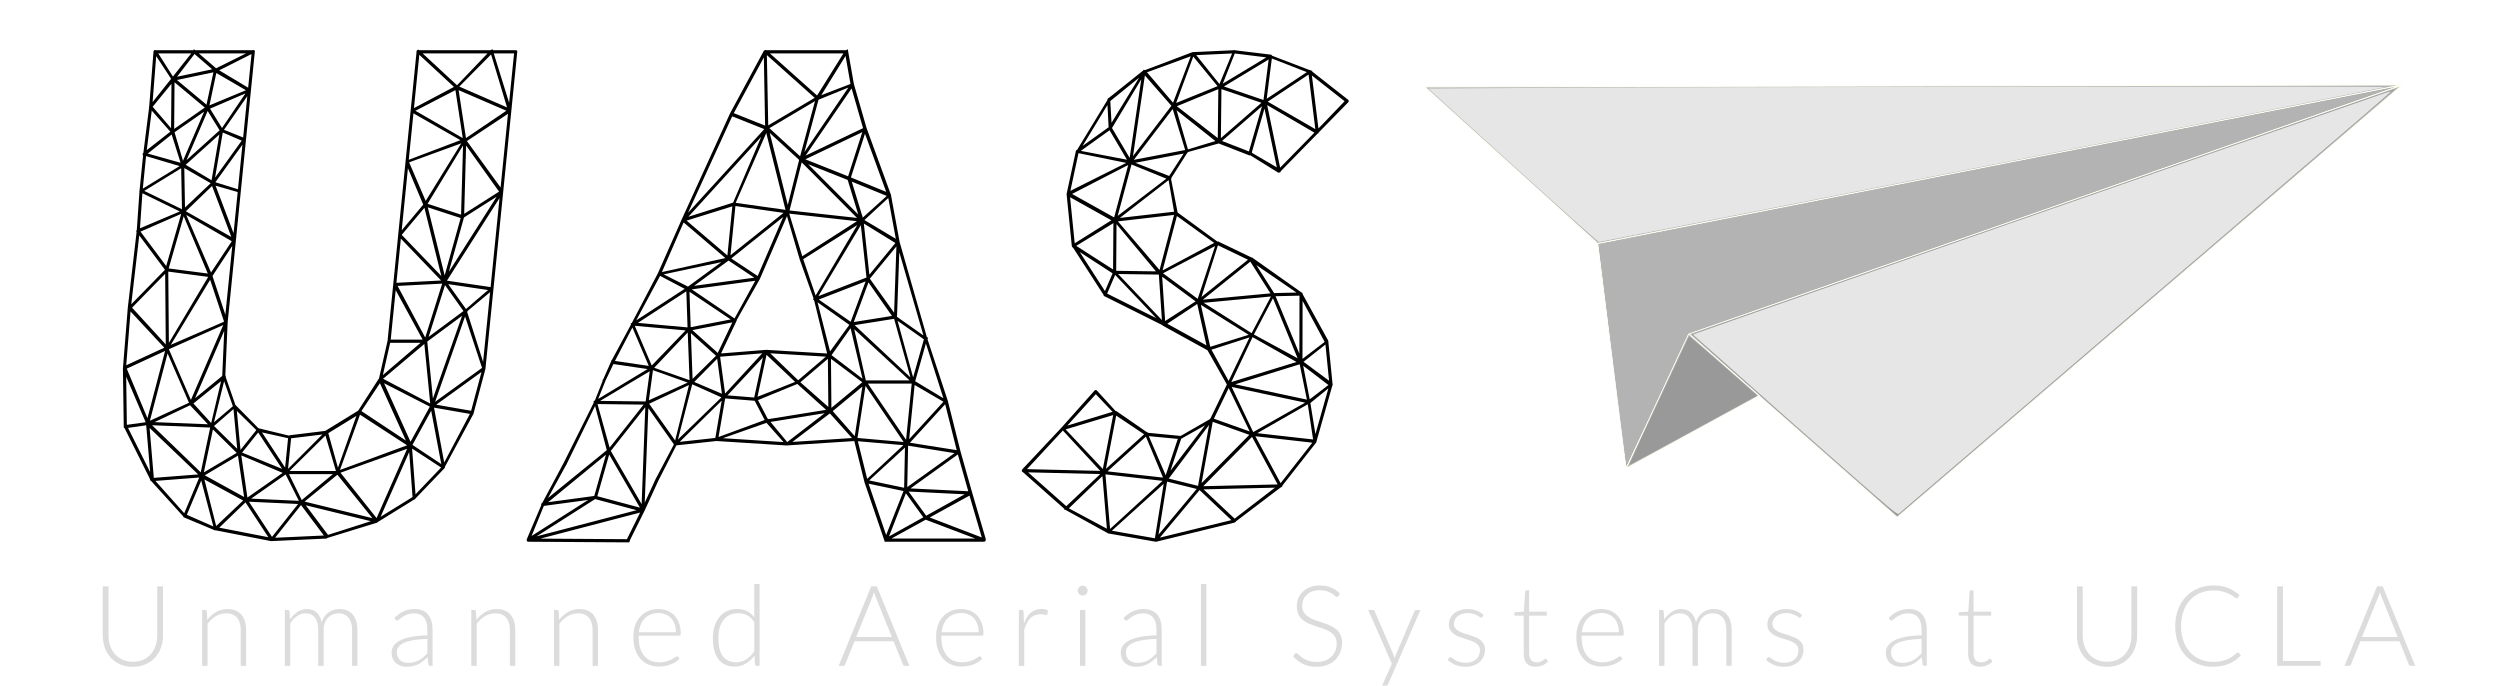 <?xml version="1.0" encoding="UTF-8" standalone="no"?>
<!-- Created with Inkscape (http://www.inkscape.org/) -->

<svg
   xmlns:dc="http://purl.org/dc/elements/1.1/"
   xmlns:cc="http://creativecommons.org/ns#"
   xmlns:rdf="http://www.w3.org/1999/02/22-rdf-syntax-ns#"
   xmlns:svg="http://www.w3.org/2000/svg"
   xmlns="http://www.w3.org/2000/svg"
   xmlns:sodipodi="http://sodipodi.sourceforge.net/DTD/sodipodi-0.dtd"
   xmlns:inkscape="http://www.inkscape.org/namespaces/inkscape"
   width="235.478mm"
   height="64.579mm"
   viewBox="0 0 235.478 64.579"
   version="1.1"
   id="svg8"
   inkscape:export-filename="/home/comran/bitmap.png"
   inkscape:export-xdpi="352.32999"
   inkscape:export-ydpi="352.32999"
   inkscape:version="0.92.1 r15371"
   sodipodi:docname="vector_logo.svg">
  <defs
     id="defs2">
    <clipPath
       id="clipPath45"
       clipPathUnits="userSpaceOnUse">
      <path
         inkscape:connector-curvature="0"
         id="path43"
         d="M 0,358.667 H 750 V 0 H 0 Z" />
    </clipPath>
    <clipPath
       id="clipPath45-3"
       clipPathUnits="userSpaceOnUse">
      <path
         inkscape:connector-curvature="0"
         id="path43-6"
         d="M 0,358.667 H 750 V 0 H 0 Z" />
    </clipPath>
    <clipPath
       id="clipPath45-3-7"
       clipPathUnits="userSpaceOnUse">
      <path
         inkscape:connector-curvature="0"
         id="path43-6-5"
         d="M 0,358.667 H 750 V 0 H 0 Z" />
    </clipPath>
    <clipPath
       id="clipPath45-3-9"
       clipPathUnits="userSpaceOnUse">
      <path
         inkscape:connector-curvature="0"
         id="path43-6-3"
         d="M 0,358.667 H 750 V 0 H 0 Z" />
    </clipPath>
    <filter
       style="color-interpolation-filters:sRGB"
       inkscape:label="Greyscale"
       id="filter4881">
      <feColorMatrix
         values="0 0 -1 0 1 0 -1 0 0 1 -1 0 0 0 1 -0.21 -0.72 -0.07 2 0 "
         result="fbSourceGraphic"
         id="feColorMatrix4879" />
      <feColorMatrix
         result="fbSourceGraphicAlpha"
         in="fbSourceGraphic"
         values="0 0 0 -1 0 0 0 0 -1 0 0 0 0 -1 0 0 0 0 1 0"
         id="feColorMatrix4903" />
      <feColorMatrix
         id="feColorMatrix4905"
         values="0 0 -1 0 1 0 -1 0 0 1 -1 0 0 0 1 -0.21 -0.72 -0.07 2 0 "
         result="fbSourceGraphic"
         in="fbSourceGraphic" />
      <feColorMatrix
         result="fbSourceGraphicAlpha"
         in="fbSourceGraphic"
         values="0 0 0 -1 0 0 0 0 -1 0 0 0 0 -1 0 0 0 0 1 0"
         id="feColorMatrix4927" />
      <feColorMatrix
         id="feColorMatrix4929"
         values="0 0 -1 0 1 0 -1 0 0 1 -1 0 0 0 1 -0.21 -0.72 -0.07 2 0 "
         result="fbSourceGraphic"
         in="fbSourceGraphic" />
      <feColorMatrix
         result="fbSourceGraphicAlpha"
         in="fbSourceGraphic"
         values="0 0 0 -1 0 0 0 0 -1 0 0 0 0 -1 0 0 0 0 1 0"
         id="feColorMatrix4951" />
      <feColorMatrix
         id="feColorMatrix4953"
         values="0 0 -1 0 1 0 -1 0 0 1 -1 0 0 0 1 -0.21 -0.72 -0.07 2 0 "
         result="fbSourceGraphic"
         in="fbSourceGraphic" />
      <feColorMatrix
         result="fbSourceGraphicAlpha"
         in="fbSourceGraphic"
         values="0 0 0 -1 0 0 0 0 -1 0 0 0 0 -1 0 0 0 0 1 0"
         id="feColorMatrix5081" />
      <feColorMatrix
         id="feColorMatrix5083"
         values="0 0 -1 0 1 0 -1 0 0 1 -1 0 0 0 1 -0.21 -0.72 -0.07 2 0 "
         result="fbSourceGraphic"
         in="fbSourceGraphic" />
      <feColorMatrix
         result="fbSourceGraphicAlpha"
         in="fbSourceGraphic"
         values="0 0 0 -1 0 0 0 0 -1 0 0 0 0 -1 0 0 0 0 1 0"
         id="feColorMatrix5927" />
      <feColorMatrix
         id="feColorMatrix5929"
         values="0 0 -1 0 1 0 -1 0 0 1 -1 0 0 0 1 -0.21 -0.72 -0.07 2 0 "
         result="fbSourceGraphic"
         in="fbSourceGraphic" />
      <feColorMatrix
         result="fbSourceGraphicAlpha"
         in="fbSourceGraphic"
         values="0 0 0 -1 0 0 0 0 -1 0 0 0 0 -1 0 0 0 0 1 0"
         id="feColorMatrix5951" />
      <feColorMatrix
         id="feColorMatrix5953"
         values="0 0 -1 0 1 0 -1 0 0 1 -1 0 0 0 1 -0.21 -0.72 -0.07 2 0 "
         result="fbSourceGraphic"
         in="fbSourceGraphic" />
      <feColorMatrix
         result="fbSourceGraphicAlpha"
         in="fbSourceGraphic"
         values="0 0 0 -1 0 0 0 0 -1 0 0 0 0 -1 0 0 0 0 1 0"
         id="feColorMatrix5975" />
      <feColorMatrix
         id="feColorMatrix5977"
         values="0 0 -1 0 1 0 -1 0 0 1 -1 0 0 0 1 -0.21 -0.72 -0.07 2 0 "
         result="fbSourceGraphic"
         in="fbSourceGraphic" />
      <feColorMatrix
         result="fbSourceGraphicAlpha"
         in="fbSourceGraphic"
         values="0 0 0 -1 0 0 0 0 -1 0 0 0 0 -1 0 0 0 0 1 0"
         id="feColorMatrix6015" />
      <feColorMatrix
         id="feColorMatrix6017"
         values="0 0 -1 0 1 0 -1 0 0 1 -1 0 0 0 1 -0.21 -0.72 -0.07 2 0 "
         result="fbSourceGraphic"
         in="fbSourceGraphic" />
      <feColorMatrix
         result="fbSourceGraphicAlpha"
         in="fbSourceGraphic"
         values="0 0 0 -1 0 0 0 0 -1 0 0 0 0 -1 0 0 0 0 1 0"
         id="feColorMatrix6063" />
      <feColorMatrix
         id="feColorMatrix6065"
         values="0.21 0.72 0.072 -0.1 0 0.21 0.72 0.072 -0.1 0 0.21 0.72 0.072 -0.1 0 0 0 0 1 0 "
         in="fbSourceGraphic"
         result="fbSourceGraphic" />
      <feColorMatrix
         result="fbSourceGraphicAlpha"
         in="fbSourceGraphic"
         values="0 0 0 -1 0 0 0 0 -1 0 0 0 0 -1 0 0 0 0 1 0"
         id="feColorMatrix6095" />
      <feColorMatrix
         id="feColorMatrix6097"
         values="0.21 0.72 0.072 -0.05 0 0.21 0.72 0.072 -0.05 0 0.21 0.72 0.072 -0.05 0 0 0 0 1 0 "
         in="fbSourceGraphic"
         result="fbSourceGraphic" />
      <feColorMatrix
         result="fbSourceGraphicAlpha"
         in="fbSourceGraphic"
         values="0 0 0 -1 0 0 0 0 -1 0 0 0 0 -1 0 0 0 0 1 0"
         id="feColorMatrix6099" />
      <feColorMatrix
         id="feColorMatrix6101"
         values="0.21 0.72 0.072 -0.05 0 0.21 0.72 0.072 -0.05 0 0.21 0.72 0.072 -0.05 0 0 0 0 1 0 "
         in="fbSourceGraphic" />
    </filter>
    <filter
       style="color-interpolation-filters:sRGB"
       inkscape:label="Invert"
       id="filter4885">
      <feColorMatrix
         values="0 0 -1 0 1 0 -1 0 0 1 -1 0 0 0 1 -0.21 -0.72 -0.07 2 0 "
         result="fbSourceGraphic"
         id="feColorMatrix4883" />
      <feColorMatrix
         result="fbSourceGraphicAlpha"
         in="fbSourceGraphic"
         values="0 0 0 -1 0 0 0 0 -1 0 0 0 0 -1 0 0 0 0 1 0"
         id="feColorMatrix4907" />
      <feColorMatrix
         id="feColorMatrix4909"
         values="0 0 -1 0 1 0 -1 0 0 1 -1 0 0 0 1 -0.21 -0.72 -0.07 2 0 "
         result="fbSourceGraphic"
         in="fbSourceGraphic" />
      <feColorMatrix
         result="fbSourceGraphicAlpha"
         in="fbSourceGraphic"
         values="0 0 0 -1 0 0 0 0 -1 0 0 0 0 -1 0 0 0 0 1 0"
         id="feColorMatrix4931" />
      <feColorMatrix
         id="feColorMatrix4933"
         values="0 0 -1 0 1 0 -1 0 0 1 -1 0 0 0 1 -0.21 -0.72 -0.07 2 0 "
         result="fbSourceGraphic"
         in="fbSourceGraphic" />
      <feColorMatrix
         result="fbSourceGraphicAlpha"
         in="fbSourceGraphic"
         values="0 0 0 -1 0 0 0 0 -1 0 0 0 0 -1 0 0 0 0 1 0"
         id="feColorMatrix4955" />
      <feColorMatrix
         id="feColorMatrix4957"
         values="0 0 -1 0 1 0 -1 0 0 1 -1 0 0 0 1 -0.21 -0.72 -0.07 2 0 "
         result="color2"
         in="fbSourceGraphic" />
    </filter>
    <filter
       style="color-interpolation-filters:sRGB"
       inkscape:label="Invert"
       id="filter4889">
      <feColorMatrix
         values="0 0 -1 0 1 0 -1 0 0 1 -1 0 0 0 1 -0.21 -0.72 -0.07 2 0 "
         result="fbSourceGraphic"
         id="feColorMatrix4887" />
      <feColorMatrix
         result="fbSourceGraphicAlpha"
         in="fbSourceGraphic"
         values="0 0 0 -1 0 0 0 0 -1 0 0 0 0 -1 0 0 0 0 1 0"
         id="feColorMatrix4911" />
      <feColorMatrix
         id="feColorMatrix4913"
         values="0 0 -1 0 1 0 -1 0 0 1 -1 0 0 0 1 -0.21 -0.72 -0.07 2 0 "
         result="fbSourceGraphic"
         in="fbSourceGraphic" />
      <feColorMatrix
         result="fbSourceGraphicAlpha"
         in="fbSourceGraphic"
         values="0 0 0 -1 0 0 0 0 -1 0 0 0 0 -1 0 0 0 0 1 0"
         id="feColorMatrix4935" />
      <feColorMatrix
         id="feColorMatrix4937"
         values="0 0 -1 0 1 0 -1 0 0 1 -1 0 0 0 1 -0.21 -0.72 -0.07 2 0 "
         result="fbSourceGraphic"
         in="fbSourceGraphic" />
      <feColorMatrix
         result="fbSourceGraphicAlpha"
         in="fbSourceGraphic"
         values="0 0 0 -1 0 0 0 0 -1 0 0 0 0 -1 0 0 0 0 1 0"
         id="feColorMatrix4959" />
      <feColorMatrix
         id="feColorMatrix4961"
         values="0 0 -1 0 1 0 -1 0 0 1 -1 0 0 0 1 -0.21 -0.72 -0.07 2 0 "
         result="color2"
         in="fbSourceGraphic" />
    </filter>
    <filter
       style="color-interpolation-filters:sRGB"
       inkscape:label="Invert"
       id="filter4893">
      <feColorMatrix
         values="0 0 -1 0 1 0 -1 0 0 1 -1 0 0 0 1 -0.21 -0.72 -0.07 2 0 "
         result="fbSourceGraphic"
         id="feColorMatrix4891" />
      <feColorMatrix
         result="fbSourceGraphicAlpha"
         in="fbSourceGraphic"
         values="0 0 0 -1 0 0 0 0 -1 0 0 0 0 -1 0 0 0 0 1 0"
         id="feColorMatrix4915" />
      <feColorMatrix
         id="feColorMatrix4917"
         values="0 0 -1 0 1 0 -1 0 0 1 -1 0 0 0 1 -0.21 -0.72 -0.07 2 0 "
         result="fbSourceGraphic"
         in="fbSourceGraphic" />
      <feColorMatrix
         result="fbSourceGraphicAlpha"
         in="fbSourceGraphic"
         values="0 0 0 -1 0 0 0 0 -1 0 0 0 0 -1 0 0 0 0 1 0"
         id="feColorMatrix4939" />
      <feColorMatrix
         id="feColorMatrix4941"
         values="0 0 -1 0 1 0 -1 0 0 1 -1 0 0 0 1 -0.21 -0.72 -0.07 2 0 "
         result="fbSourceGraphic"
         in="fbSourceGraphic" />
      <feColorMatrix
         result="fbSourceGraphicAlpha"
         in="fbSourceGraphic"
         values="0 0 0 -1 0 0 0 0 -1 0 0 0 0 -1 0 0 0 0 1 0"
         id="feColorMatrix4963" />
      <feColorMatrix
         id="feColorMatrix4965"
         values="0 0 -1 0 1 0 -1 0 0 1 -1 0 0 0 1 -0.21 -0.72 -0.07 2 0 "
         result="color2"
         in="fbSourceGraphic" />
    </filter>
    <filter
       style="color-interpolation-filters:sRGB"
       inkscape:label="Invert"
       id="filter4897">
      <feColorMatrix
         values="0 0 -1 0 1 0 -1 0 0 1 -1 0 0 0 1 -0.21 -0.72 -0.07 2 0 "
         result="fbSourceGraphic"
         id="feColorMatrix4895" />
      <feColorMatrix
         result="fbSourceGraphicAlpha"
         in="fbSourceGraphic"
         values="0 0 0 -1 0 0 0 0 -1 0 0 0 0 -1 0 0 0 0 1 0"
         id="feColorMatrix4919" />
      <feColorMatrix
         id="feColorMatrix4921"
         values="0 0 -1 0 1 0 -1 0 0 1 -1 0 0 0 1 -0.21 -0.72 -0.07 2 0 "
         result="fbSourceGraphic"
         in="fbSourceGraphic" />
      <feColorMatrix
         result="fbSourceGraphicAlpha"
         in="fbSourceGraphic"
         values="0 0 0 -1 0 0 0 0 -1 0 0 0 0 -1 0 0 0 0 1 0"
         id="feColorMatrix4943" />
      <feColorMatrix
         id="feColorMatrix4945"
         values="0 0 -1 0 1 0 -1 0 0 1 -1 0 0 0 1 -0.21 -0.72 -0.07 2 0 "
         result="fbSourceGraphic"
         in="fbSourceGraphic" />
      <feColorMatrix
         result="fbSourceGraphicAlpha"
         in="fbSourceGraphic"
         values="0 0 0 -1 0 0 0 0 -1 0 0 0 0 -1 0 0 0 0 1 0"
         id="feColorMatrix4967" />
      <feColorMatrix
         id="feColorMatrix4969"
         values="0 0 -1 0 1 0 -1 0 0 1 -1 0 0 0 1 -0.21 -0.72 -0.07 2 0 "
         result="color2"
         in="fbSourceGraphic" />
    </filter>
    <filter
       style="color-interpolation-filters:sRGB"
       inkscape:label="Invert"
       id="filter4901">
      <feColorMatrix
         values="0 0 -1 0 1 0 -1 0 0 1 -1 0 0 0 1 -0.21 -0.72 -0.07 2 0 "
         result="fbSourceGraphic"
         id="feColorMatrix4899" />
      <feColorMatrix
         result="fbSourceGraphicAlpha"
         in="fbSourceGraphic"
         values="0 0 0 -1 0 0 0 0 -1 0 0 0 0 -1 0 0 0 0 1 0"
         id="feColorMatrix4923" />
      <feColorMatrix
         id="feColorMatrix4925"
         values="0 0 -1 0 1 0 -1 0 0 1 -1 0 0 0 1 -0.21 -0.72 -0.07 2 0 "
         result="fbSourceGraphic"
         in="fbSourceGraphic" />
      <feColorMatrix
         result="fbSourceGraphicAlpha"
         in="fbSourceGraphic"
         values="0 0 0 -1 0 0 0 0 -1 0 0 0 0 -1 0 0 0 0 1 0"
         id="feColorMatrix4947" />
      <feColorMatrix
         id="feColorMatrix4949"
         values="0 0 -1 0 1 0 -1 0 0 1 -1 0 0 0 1 -0.21 -0.72 -0.07 2 0 "
         result="fbSourceGraphic"
         in="fbSourceGraphic" />
      <feColorMatrix
         result="fbSourceGraphicAlpha"
         in="fbSourceGraphic"
         values="0 0 0 -1 0 0 0 0 -1 0 0 0 0 -1 0 0 0 0 1 0"
         id="feColorMatrix4971" />
      <feColorMatrix
         id="feColorMatrix4973"
         values="0 0 -1 0 1 0 -1 0 0 1 -1 0 0 0 1 -0.21 -0.72 -0.07 2 0 "
         result="color2"
         in="fbSourceGraphic" />
    </filter>
    <clipPath
       clipPathUnits="userSpaceOnUse"
       id="clipPath45-8">
      <path
         d="M 0,358.667 H 750 V 0 H 0 Z"
         id="path43-8"
         inkscape:connector-curvature="0" />
    </clipPath>
    <clipPath
       clipPathUnits="userSpaceOnUse"
       id="clipPath45-3-4">
      <path
         d="M 0,358.667 H 750 V 0 H 0 Z"
         id="path43-6-31"
         inkscape:connector-curvature="0" />
    </clipPath>
    <clipPath
       clipPathUnits="userSpaceOnUse"
       id="clipPath45-3-7-4">
      <path
         d="M 0,358.667 H 750 V 0 H 0 Z"
         id="path43-6-5-9"
         inkscape:connector-curvature="0" />
    </clipPath>
    <clipPath
       clipPathUnits="userSpaceOnUse"
       id="clipPath45-3-9-2">
      <path
         d="M 0,358.667 H 750 V 0 H 0 Z"
         id="path43-6-3-0"
         inkscape:connector-curvature="0" />
    </clipPath>
    <filter
       id="filter4881-6"
       inkscape:label="Invert"
       style="color-interpolation-filters:sRGB">
      <feColorMatrix
         id="feColorMatrix4879-8"
         result="fbSourceGraphic"
         values="0 0 -1 0 1 0 -1 0 0 1 -1 0 0 0 1 -0.21 -0.72 -0.07 2 0 " />
      <feColorMatrix
         id="feColorMatrix4903-9"
         values="0 0 0 -1 0 0 0 0 -1 0 0 0 0 -1 0 0 0 0 1 0"
         in="fbSourceGraphic"
         result="fbSourceGraphicAlpha" />
      <feColorMatrix
         in="fbSourceGraphic"
         result="fbSourceGraphic"
         values="0 0 -1 0 1 0 -1 0 0 1 -1 0 0 0 1 -0.21 -0.72 -0.07 2 0 "
         id="feColorMatrix4905-2" />
      <feColorMatrix
         id="feColorMatrix4927-6"
         values="0 0 0 -1 0 0 0 0 -1 0 0 0 0 -1 0 0 0 0 1 0"
         in="fbSourceGraphic"
         result="fbSourceGraphicAlpha" />
      <feColorMatrix
         in="fbSourceGraphic"
         result="color2"
         values="0 0 -1 0 1 0 -1 0 0 1 -1 0 0 0 1 -0.21 -0.72 -0.07 2 0 "
         id="feColorMatrix4929-6" />
    </filter>
    <filter
       id="filter4885-4"
       inkscape:label="Invert"
       style="color-interpolation-filters:sRGB">
      <feColorMatrix
         id="feColorMatrix4883-9"
         result="fbSourceGraphic"
         values="0 0 -1 0 1 0 -1 0 0 1 -1 0 0 0 1 -0.21 -0.72 -0.07 2 0 " />
      <feColorMatrix
         id="feColorMatrix4907-5"
         values="0 0 0 -1 0 0 0 0 -1 0 0 0 0 -1 0 0 0 0 1 0"
         in="fbSourceGraphic"
         result="fbSourceGraphicAlpha" />
      <feColorMatrix
         in="fbSourceGraphic"
         result="fbSourceGraphic"
         values="0 0 -1 0 1 0 -1 0 0 1 -1 0 0 0 1 -0.21 -0.72 -0.07 2 0 "
         id="feColorMatrix4909-0" />
      <feColorMatrix
         id="feColorMatrix4931-4"
         values="0 0 0 -1 0 0 0 0 -1 0 0 0 0 -1 0 0 0 0 1 0"
         in="fbSourceGraphic"
         result="fbSourceGraphicAlpha" />
      <feColorMatrix
         in="fbSourceGraphic"
         result="color2"
         values="0 0 -1 0 1 0 -1 0 0 1 -1 0 0 0 1 -0.21 -0.72 -0.07 2 0 "
         id="feColorMatrix4933-8" />
    </filter>
    <filter
       id="filter4889-7"
       inkscape:label="Invert"
       style="color-interpolation-filters:sRGB">
      <feColorMatrix
         id="feColorMatrix4887-1"
         result="fbSourceGraphic"
         values="0 0 -1 0 1 0 -1 0 0 1 -1 0 0 0 1 -0.21 -0.72 -0.07 2 0 " />
      <feColorMatrix
         id="feColorMatrix4911-7"
         values="0 0 0 -1 0 0 0 0 -1 0 0 0 0 -1 0 0 0 0 1 0"
         in="fbSourceGraphic"
         result="fbSourceGraphicAlpha" />
      <feColorMatrix
         in="fbSourceGraphic"
         result="fbSourceGraphic"
         values="0 0 -1 0 1 0 -1 0 0 1 -1 0 0 0 1 -0.21 -0.72 -0.07 2 0 "
         id="feColorMatrix4913-2" />
      <feColorMatrix
         id="feColorMatrix4935-7"
         values="0 0 0 -1 0 0 0 0 -1 0 0 0 0 -1 0 0 0 0 1 0"
         in="fbSourceGraphic"
         result="fbSourceGraphicAlpha" />
      <feColorMatrix
         in="fbSourceGraphic"
         result="color2"
         values="0 0 -1 0 1 0 -1 0 0 1 -1 0 0 0 1 -0.21 -0.72 -0.07 2 0 "
         id="feColorMatrix4937-2" />
    </filter>
    <filter
       id="filter4893-2"
       inkscape:label="Invert"
       style="color-interpolation-filters:sRGB">
      <feColorMatrix
         id="feColorMatrix4891-6"
         result="fbSourceGraphic"
         values="0 0 -1 0 1 0 -1 0 0 1 -1 0 0 0 1 -0.21 -0.72 -0.07 2 0 " />
      <feColorMatrix
         id="feColorMatrix4915-1"
         values="0 0 0 -1 0 0 0 0 -1 0 0 0 0 -1 0 0 0 0 1 0"
         in="fbSourceGraphic"
         result="fbSourceGraphicAlpha" />
      <feColorMatrix
         in="fbSourceGraphic"
         result="fbSourceGraphic"
         values="0 0 -1 0 1 0 -1 0 0 1 -1 0 0 0 1 -0.21 -0.72 -0.07 2 0 "
         id="feColorMatrix4917-0" />
      <feColorMatrix
         id="feColorMatrix4939-6"
         values="0 0 0 -1 0 0 0 0 -1 0 0 0 0 -1 0 0 0 0 1 0"
         in="fbSourceGraphic"
         result="fbSourceGraphicAlpha" />
      <feColorMatrix
         in="fbSourceGraphic"
         result="color2"
         values="0 0 -1 0 1 0 -1 0 0 1 -1 0 0 0 1 -0.21 -0.72 -0.07 2 0 "
         id="feColorMatrix4941-1" />
    </filter>
    <filter
       id="filter4897-5"
       inkscape:label="Invert"
       style="color-interpolation-filters:sRGB">
      <feColorMatrix
         id="feColorMatrix4895-9"
         result="fbSourceGraphic"
         values="0 0 -1 0 1 0 -1 0 0 1 -1 0 0 0 1 -0.21 -0.72 -0.07 2 0 " />
      <feColorMatrix
         id="feColorMatrix4919-4"
         values="0 0 0 -1 0 0 0 0 -1 0 0 0 0 -1 0 0 0 0 1 0"
         in="fbSourceGraphic"
         result="fbSourceGraphicAlpha" />
      <feColorMatrix
         in="fbSourceGraphic"
         result="fbSourceGraphic"
         values="0 0 -1 0 1 0 -1 0 0 1 -1 0 0 0 1 -0.21 -0.72 -0.07 2 0 "
         id="feColorMatrix4921-9" />
      <feColorMatrix
         id="feColorMatrix4943-0"
         values="0 0 0 -1 0 0 0 0 -1 0 0 0 0 -1 0 0 0 0 1 0"
         in="fbSourceGraphic"
         result="fbSourceGraphicAlpha" />
      <feColorMatrix
         in="fbSourceGraphic"
         result="color2"
         values="0 0 -1 0 1 0 -1 0 0 1 -1 0 0 0 1 -0.21 -0.72 -0.07 2 0 "
         id="feColorMatrix4945-9" />
    </filter>
    <filter
       id="filter4901-1"
       inkscape:label="Invert"
       style="color-interpolation-filters:sRGB">
      <feColorMatrix
         id="feColorMatrix4899-7"
         result="fbSourceGraphic"
         values="0 0 -1 0 1 0 -1 0 0 1 -1 0 0 0 1 -0.21 -0.72 -0.07 2 0 " />
      <feColorMatrix
         id="feColorMatrix4923-7"
         values="0 0 0 -1 0 0 0 0 -1 0 0 0 0 -1 0 0 0 0 1 0"
         in="fbSourceGraphic"
         result="fbSourceGraphicAlpha" />
      <feColorMatrix
         in="fbSourceGraphic"
         result="fbSourceGraphic"
         values="0 0 -1 0 1 0 -1 0 0 1 -1 0 0 0 1 -0.21 -0.72 -0.07 2 0 "
         id="feColorMatrix4925-1" />
      <feColorMatrix
         id="feColorMatrix4947-1"
         values="0 0 0 -1 0 0 0 0 -1 0 0 0 0 -1 0 0 0 0 1 0"
         in="fbSourceGraphic"
         result="fbSourceGraphicAlpha" />
      <feColorMatrix
         in="fbSourceGraphic"
         result="color2"
         values="0 0 -1 0 1 0 -1 0 0 1 -1 0 0 0 1 -0.21 -0.72 -0.07 2 0 "
         id="feColorMatrix4949-5" />
    </filter>
    <filter
       style="color-interpolation-filters:sRGB"
       inkscape:label="Invert"
       id="filter5856">
      <feColorMatrix
         values="0 0 -1 0 1 0 -1 0 0 1 -1 0 0 0 1 -0.21 -0.72 -0.07 2 0 "
         result="color2"
         id="feColorMatrix5854" />
    </filter>
    <clipPath
       id="clipPath45-3-94"
       clipPathUnits="userSpaceOnUse">
      <path
         inkscape:connector-curvature="0"
         id="path43-6-8"
         d="M 0,358.667 H 750 V 0 H 0 Z" />
    </clipPath>
    <filter
       style="color-interpolation-filters:sRGB"
       inkscape:label="Invert"
       id="filter4881-1">
      <feColorMatrix
         values="0 0 -1 0 1 0 -1 0 0 1 -1 0 0 0 1 -0.21 -0.72 -0.07 2 0 "
         result="fbSourceGraphic"
         id="feColorMatrix4879-2" />
      <feColorMatrix
         result="fbSourceGraphicAlpha"
         in="fbSourceGraphic"
         values="0 0 0 -1 0 0 0 0 -1 0 0 0 0 -1 0 0 0 0 1 0"
         id="feColorMatrix4903-93" />
      <feColorMatrix
         id="feColorMatrix4905-9"
         values="0 0 -1 0 1 0 -1 0 0 1 -1 0 0 0 1 -0.21 -0.72 -0.07 2 0 "
         result="fbSourceGraphic"
         in="fbSourceGraphic" />
      <feColorMatrix
         result="fbSourceGraphicAlpha"
         in="fbSourceGraphic"
         values="0 0 0 -1 0 0 0 0 -1 0 0 0 0 -1 0 0 0 0 1 0"
         id="feColorMatrix4927-0" />
      <feColorMatrix
         id="feColorMatrix4929-8"
         values="0 0 -1 0 1 0 -1 0 0 1 -1 0 0 0 1 -0.21 -0.72 -0.07 2 0 "
         result="fbSourceGraphic"
         in="fbSourceGraphic" />
      <feColorMatrix
         result="fbSourceGraphicAlpha"
         in="fbSourceGraphic"
         values="0 0 0 -1 0 0 0 0 -1 0 0 0 0 -1 0 0 0 0 1 0"
         id="feColorMatrix4951-8" />
      <feColorMatrix
         id="feColorMatrix4953-5"
         values="0 0 -1 0 1 0 -1 0 0 1 -1 0 0 0 1 -0.21 -0.72 -0.07 2 0 "
         result="color2"
         in="fbSourceGraphic" />
    </filter>
    <filter
       style="color-interpolation-filters:sRGB"
       inkscape:label="Invert"
       id="filter5087">
      <feColorMatrix
         values="0 0 -1 0 1 0 -1 0 0 1 -1 0 0 0 1 -0.21 -0.72 -0.07 2 0 "
         result="color2"
         id="feColorMatrix5085" />
    </filter>
    <filter
       style="color-interpolation-filters:sRGB"
       inkscape:label="Invert"
       id="filter5091">
      <feColorMatrix
         values="0 0 -1 0 1 0 -1 0 0 1 -1 0 0 0 1 -0.21 -0.72 -0.07 2 0 "
         result="color2"
         id="feColorMatrix5089" />
    </filter>
    <filter
       style="color-interpolation-filters:sRGB"
       inkscape:label="Invert"
       id="filter5095">
      <feColorMatrix
         values="0 0 -1 0 1 0 -1 0 0 1 -1 0 0 0 1 -0.21 -0.72 -0.07 2 0 "
         result="color2"
         id="feColorMatrix5093" />
    </filter>
    <filter
       style="color-interpolation-filters:sRGB"
       inkscape:label="Greyscale"
       id="filter4630">
      <feColorMatrix
         values="0 0 -1 0 1 0 -1 0 0 1 -1 0 0 0 1 -0.21 -0.72 -0.07 2 0 "
         result="fbSourceGraphic"
         id="feColorMatrix4628" />
      <feColorMatrix
         result="fbSourceGraphicAlpha"
         in="fbSourceGraphic"
         values="0 0 0 -1 0 0 0 0 -1 0 0 0 0 -1 0 0 0 0 1 0"
         id="feColorMatrix5923" />
      <feColorMatrix
         id="feColorMatrix5925"
         values="0 0 -1 0 1 0 -1 0 0 1 -1 0 0 0 1 -0.21 -0.72 -0.07 2 0 "
         result="fbSourceGraphic"
         in="fbSourceGraphic" />
      <feColorMatrix
         result="fbSourceGraphicAlpha"
         in="fbSourceGraphic"
         values="0 0 0 -1 0 0 0 0 -1 0 0 0 0 -1 0 0 0 0 1 0"
         id="feColorMatrix5947" />
      <feColorMatrix
         id="feColorMatrix5949"
         values="0 0 -1 0 1 0 -1 0 0 1 -1 0 0 0 1 -0.21 -0.72 -0.07 2 0 "
         result="fbSourceGraphic"
         in="fbSourceGraphic" />
      <feColorMatrix
         result="fbSourceGraphicAlpha"
         in="fbSourceGraphic"
         values="0 0 0 -1 0 0 0 0 -1 0 0 0 0 -1 0 0 0 0 1 0"
         id="feColorMatrix5971" />
      <feColorMatrix
         id="feColorMatrix5973"
         values="0 0 -1 0 1 0 -1 0 0 1 -1 0 0 0 1 -0.21 -0.72 -0.07 2 0 "
         result="fbSourceGraphic"
         in="fbSourceGraphic" />
      <feColorMatrix
         result="fbSourceGraphicAlpha"
         in="fbSourceGraphic"
         values="0 0 0 -1 0 0 0 0 -1 0 0 0 0 -1 0 0 0 0 1 0"
         id="feColorMatrix6011" />
      <feColorMatrix
         id="feColorMatrix6013"
         values="0 0 -1 0 1 0 -1 0 0 1 -1 0 0 0 1 -0.21 -0.72 -0.07 2 0 "
         result="fbSourceGraphic"
         in="fbSourceGraphic" />
      <feColorMatrix
         result="fbSourceGraphicAlpha"
         in="fbSourceGraphic"
         values="0 0 0 -1 0 0 0 0 -1 0 0 0 0 -1 0 0 0 0 1 0"
         id="feColorMatrix6059" />
      <feColorMatrix
         id="feColorMatrix6061"
         values="0.21 0.72 0.072 -0.1 0 0.21 0.72 0.072 -0.1 0 0.21 0.72 0.072 -0.1 0 0 0 0 1 0 "
         in="fbSourceGraphic" />
    </filter>
    <filter
       style="color-interpolation-filters:sRGB"
       inkscape:label="Invert"
       id="filter5087-3">
      <feColorMatrix
         values="0 0 -1 0 1 0 -1 0 0 1 -1 0 0 0 1 -0.21 -0.72 -0.07 2 0 "
         result="color2"
         id="feColorMatrix5085-6" />
    </filter>
    <filter
       style="color-interpolation-filters:sRGB"
       inkscape:label="Invert"
       id="filter4885-7">
      <feColorMatrix
         values="0 0 -1 0 1 0 -1 0 0 1 -1 0 0 0 1 -0.21 -0.72 -0.07 2 0 "
         result="fbSourceGraphic"
         id="feColorMatrix4883-5" />
      <feColorMatrix
         result="fbSourceGraphicAlpha"
         in="fbSourceGraphic"
         values="0 0 0 -1 0 0 0 0 -1 0 0 0 0 -1 0 0 0 0 1 0"
         id="feColorMatrix4907-3" />
      <feColorMatrix
         id="feColorMatrix4909-5"
         values="0 0 -1 0 1 0 -1 0 0 1 -1 0 0 0 1 -0.21 -0.72 -0.07 2 0 "
         result="fbSourceGraphic"
         in="fbSourceGraphic" />
      <feColorMatrix
         result="fbSourceGraphicAlpha"
         in="fbSourceGraphic"
         values="0 0 0 -1 0 0 0 0 -1 0 0 0 0 -1 0 0 0 0 1 0"
         id="feColorMatrix4931-6" />
      <feColorMatrix
         id="feColorMatrix4933-2"
         values="0 0 -1 0 1 0 -1 0 0 1 -1 0 0 0 1 -0.21 -0.72 -0.07 2 0 "
         result="fbSourceGraphic"
         in="fbSourceGraphic" />
      <feColorMatrix
         result="fbSourceGraphicAlpha"
         in="fbSourceGraphic"
         values="0 0 0 -1 0 0 0 0 -1 0 0 0 0 -1 0 0 0 0 1 0"
         id="feColorMatrix4955-9" />
      <feColorMatrix
         id="feColorMatrix4957-1"
         values="0 0 -1 0 1 0 -1 0 0 1 -1 0 0 0 1 -0.21 -0.72 -0.07 2 0 "
         result="color2"
         in="fbSourceGraphic" />
    </filter>
    <filter
       style="color-interpolation-filters:sRGB"
       inkscape:label="Invert"
       id="filter4889-2">
      <feColorMatrix
         values="0 0 -1 0 1 0 -1 0 0 1 -1 0 0 0 1 -0.21 -0.72 -0.07 2 0 "
         result="fbSourceGraphic"
         id="feColorMatrix4887-7" />
      <feColorMatrix
         result="fbSourceGraphicAlpha"
         in="fbSourceGraphic"
         values="0 0 0 -1 0 0 0 0 -1 0 0 0 0 -1 0 0 0 0 1 0"
         id="feColorMatrix4911-0" />
      <feColorMatrix
         id="feColorMatrix4913-9"
         values="0 0 -1 0 1 0 -1 0 0 1 -1 0 0 0 1 -0.21 -0.72 -0.07 2 0 "
         result="fbSourceGraphic"
         in="fbSourceGraphic" />
      <feColorMatrix
         result="fbSourceGraphicAlpha"
         in="fbSourceGraphic"
         values="0 0 0 -1 0 0 0 0 -1 0 0 0 0 -1 0 0 0 0 1 0"
         id="feColorMatrix4935-3" />
      <feColorMatrix
         id="feColorMatrix4937-6"
         values="0 0 -1 0 1 0 -1 0 0 1 -1 0 0 0 1 -0.21 -0.72 -0.07 2 0 "
         result="fbSourceGraphic"
         in="fbSourceGraphic" />
      <feColorMatrix
         result="fbSourceGraphicAlpha"
         in="fbSourceGraphic"
         values="0 0 0 -1 0 0 0 0 -1 0 0 0 0 -1 0 0 0 0 1 0"
         id="feColorMatrix4959-0" />
      <feColorMatrix
         id="feColorMatrix4961-6"
         values="0 0 -1 0 1 0 -1 0 0 1 -1 0 0 0 1 -0.21 -0.72 -0.07 2 0 "
         result="color2"
         in="fbSourceGraphic" />
    </filter>
    <filter
       style="color-interpolation-filters:sRGB"
       inkscape:label="Invert"
       id="filter4893-26">
      <feColorMatrix
         values="0 0 -1 0 1 0 -1 0 0 1 -1 0 0 0 1 -0.21 -0.72 -0.07 2 0 "
         result="fbSourceGraphic"
         id="feColorMatrix4891-1" />
      <feColorMatrix
         result="fbSourceGraphicAlpha"
         in="fbSourceGraphic"
         values="0 0 0 -1 0 0 0 0 -1 0 0 0 0 -1 0 0 0 0 1 0"
         id="feColorMatrix4915-8" />
      <feColorMatrix
         id="feColorMatrix4917-7"
         values="0 0 -1 0 1 0 -1 0 0 1 -1 0 0 0 1 -0.21 -0.72 -0.07 2 0 "
         result="fbSourceGraphic"
         in="fbSourceGraphic" />
      <feColorMatrix
         result="fbSourceGraphicAlpha"
         in="fbSourceGraphic"
         values="0 0 0 -1 0 0 0 0 -1 0 0 0 0 -1 0 0 0 0 1 0"
         id="feColorMatrix4939-9" />
      <feColorMatrix
         id="feColorMatrix4941-2"
         values="0 0 -1 0 1 0 -1 0 0 1 -1 0 0 0 1 -0.21 -0.72 -0.07 2 0 "
         result="fbSourceGraphic"
         in="fbSourceGraphic" />
      <feColorMatrix
         result="fbSourceGraphicAlpha"
         in="fbSourceGraphic"
         values="0 0 0 -1 0 0 0 0 -1 0 0 0 0 -1 0 0 0 0 1 0"
         id="feColorMatrix4963-0" />
      <feColorMatrix
         id="feColorMatrix4965-2"
         values="0 0 -1 0 1 0 -1 0 0 1 -1 0 0 0 1 -0.21 -0.72 -0.07 2 0 "
         result="color2"
         in="fbSourceGraphic" />
    </filter>
    <filter
       style="color-interpolation-filters:sRGB"
       inkscape:label="Invert"
       id="filter4897-3">
      <feColorMatrix
         values="0 0 -1 0 1 0 -1 0 0 1 -1 0 0 0 1 -0.21 -0.72 -0.07 2 0 "
         result="fbSourceGraphic"
         id="feColorMatrix4895-7" />
      <feColorMatrix
         result="fbSourceGraphicAlpha"
         in="fbSourceGraphic"
         values="0 0 0 -1 0 0 0 0 -1 0 0 0 0 -1 0 0 0 0 1 0"
         id="feColorMatrix4919-5" />
      <feColorMatrix
         id="feColorMatrix4921-92"
         values="0 0 -1 0 1 0 -1 0 0 1 -1 0 0 0 1 -0.21 -0.72 -0.07 2 0 "
         result="fbSourceGraphic"
         in="fbSourceGraphic" />
      <feColorMatrix
         result="fbSourceGraphicAlpha"
         in="fbSourceGraphic"
         values="0 0 0 -1 0 0 0 0 -1 0 0 0 0 -1 0 0 0 0 1 0"
         id="feColorMatrix4943-2" />
      <feColorMatrix
         id="feColorMatrix4945-8"
         values="0 0 -1 0 1 0 -1 0 0 1 -1 0 0 0 1 -0.21 -0.72 -0.07 2 0 "
         result="fbSourceGraphic"
         in="fbSourceGraphic" />
      <feColorMatrix
         result="fbSourceGraphicAlpha"
         in="fbSourceGraphic"
         values="0 0 0 -1 0 0 0 0 -1 0 0 0 0 -1 0 0 0 0 1 0"
         id="feColorMatrix4967-9" />
      <feColorMatrix
         id="feColorMatrix4969-7"
         values="0 0 -1 0 1 0 -1 0 0 1 -1 0 0 0 1 -0.21 -0.72 -0.07 2 0 "
         result="color2"
         in="fbSourceGraphic" />
    </filter>
    <meshgradient
       inkscape:collect="always"
       id="meshgradient4853"
       gradientUnits="userSpaceOnUse"
       x="140.443"
       y="88.382"
       gradientTransform="matrix(3.78,0,0,3.78,-530.22,-333.391)">
      <meshrow
         id="meshrow4855">
        <meshpatch
           id="meshpatch4857">
          <stop
             path="c 5.434,0  10.869,0  16.303,0"
             style="stop-color:#ffffff;stop-opacity:1"
             id="stop4859" />
          <stop
             path="c 0,4.92  0,9.84  0,14.76"
             style="stop-color:#c85a37;stop-opacity:1"
             id="stop4861" />
          <stop
             path="c -5.434,0  -10.869,0  -16.303,0"
             style="stop-color:#ffffff;stop-opacity:1"
             id="stop4863" />
          <stop
             path="c 0,-4.92  0,-9.84  0,-14.76"
             style="stop-color:#c85a37;stop-opacity:1"
             id="stop4865" />
        </meshpatch>
      </meshrow>
    </meshgradient>
    <pattern
       patternUnits="userSpaceOnUse"
       width="62.799"
       height="57.09"
       patternTransform="matrix(0.265,0,0,0.265,140.287,88.21)"
       id="pattern4867">
      <path
         inkscape:connector-curvature="0"
         id="path4781"
         d="M 62.209,56.438 0.59,0.651"
         style="fill:url(#meshgradient4853);fill-opacity:1;stroke:#000000;stroke-width:1.757;stroke-linecap:butt;stroke-linejoin:miter;stroke-miterlimit:4;stroke-dasharray:none;stroke-opacity:1" />
    </pattern>
    <filter
       style="color-interpolation-filters:sRGB"
       inkscape:label="Invert"
       id="filter5933">
      <feColorMatrix
         values="0 0 -1 0 1 0 -1 0 0 1 -1 0 0 0 1 -0.21 -0.72 -0.07 2 0 "
         result="fbSourceGraphic"
         id="feColorMatrix5931" />
      <feColorMatrix
         result="fbSourceGraphicAlpha"
         in="fbSourceGraphic"
         values="0 0 0 -1 0 0 0 0 -1 0 0 0 0 -1 0 0 0 0 1 0"
         id="feColorMatrix5955" />
      <feColorMatrix
         id="feColorMatrix5957"
         values="0 0 -1 0 1 0 -1 0 0 1 -1 0 0 0 1 -0.21 -0.72 -0.07 2 0 "
         result="fbSourceGraphic"
         in="fbSourceGraphic" />
      <feColorMatrix
         result="fbSourceGraphicAlpha"
         in="fbSourceGraphic"
         values="0 0 0 -1 0 0 0 0 -1 0 0 0 0 -1 0 0 0 0 1 0"
         id="feColorMatrix5979" />
      <feColorMatrix
         id="feColorMatrix5981"
         values="0 0 -1 0 1 0 -1 0 0 1 -1 0 0 0 1 -0.21 -0.72 -0.07 2 0 "
         result="fbSourceGraphic"
         in="fbSourceGraphic" />
      <feColorMatrix
         result="fbSourceGraphicAlpha"
         in="fbSourceGraphic"
         values="0 0 0 -1 0 0 0 0 -1 0 0 0 0 -1 0 0 0 0 1 0"
         id="feColorMatrix6007" />
      <feColorMatrix
         id="feColorMatrix6009"
         values="0 0 -1 0 1 0 -1 0 0 1 -1 0 0 0 1 -0.21 -0.72 -0.07 2 0 "
         result="color2"
         in="fbSourceGraphic" />
    </filter>
    <filter
       style="color-interpolation-filters:sRGB"
       inkscape:label="Invert"
       id="filter5937">
      <feColorMatrix
         values="0 0 -1 0 1 0 -1 0 0 1 -1 0 0 0 1 -0.21 -0.72 -0.07 2 0 "
         result="fbSourceGraphic"
         id="feColorMatrix5935" />
      <feColorMatrix
         result="fbSourceGraphicAlpha"
         in="fbSourceGraphic"
         values="0 0 0 -1 0 0 0 0 -1 0 0 0 0 -1 0 0 0 0 1 0"
         id="feColorMatrix5959" />
      <feColorMatrix
         id="feColorMatrix5961"
         values="0 0 -1 0 1 0 -1 0 0 1 -1 0 0 0 1 -0.21 -0.72 -0.07 2 0 "
         result="fbSourceGraphic"
         in="fbSourceGraphic" />
      <feColorMatrix
         result="fbSourceGraphicAlpha"
         in="fbSourceGraphic"
         values="0 0 0 -1 0 0 0 0 -1 0 0 0 0 -1 0 0 0 0 1 0"
         id="feColorMatrix5983" />
      <feColorMatrix
         id="feColorMatrix5985"
         values="0 0 -1 0 1 0 -1 0 0 1 -1 0 0 0 1 -0.21 -0.72 -0.07 2 0 "
         result="fbSourceGraphic"
         in="fbSourceGraphic" />
      <feColorMatrix
         result="fbSourceGraphicAlpha"
         in="fbSourceGraphic"
         values="0 0 0 -1 0 0 0 0 -1 0 0 0 0 -1 0 0 0 0 1 0"
         id="feColorMatrix5999" />
      <feColorMatrix
         id="feColorMatrix6001"
         values="0 0 -1 0 1 0 -1 0 0 1 -1 0 0 0 1 -0.21 -0.72 -0.07 2 0 "
         result="color2"
         in="fbSourceGraphic" />
    </filter>
    <filter
       style="color-interpolation-filters:sRGB"
       inkscape:label="Invert"
       id="filter5941">
      <feColorMatrix
         values="0 0 -1 0 1 0 -1 0 0 1 -1 0 0 0 1 -0.21 -0.72 -0.07 2 0 "
         result="fbSourceGraphic"
         id="feColorMatrix5939" />
      <feColorMatrix
         result="fbSourceGraphicAlpha"
         in="fbSourceGraphic"
         values="0 0 0 -1 0 0 0 0 -1 0 0 0 0 -1 0 0 0 0 1 0"
         id="feColorMatrix5963" />
      <feColorMatrix
         id="feColorMatrix5965"
         values="0 0 -1 0 1 0 -1 0 0 1 -1 0 0 0 1 -0.21 -0.72 -0.07 2 0 "
         result="fbSourceGraphic"
         in="fbSourceGraphic" />
      <feColorMatrix
         result="fbSourceGraphicAlpha"
         in="fbSourceGraphic"
         values="0 0 0 -1 0 0 0 0 -1 0 0 0 0 -1 0 0 0 0 1 0"
         id="feColorMatrix5987" />
      <feColorMatrix
         id="feColorMatrix5989"
         values="0 0 -1 0 1 0 -1 0 0 1 -1 0 0 0 1 -0.21 -0.72 -0.07 2 0 "
         result="fbSourceGraphic"
         in="fbSourceGraphic" />
      <feColorMatrix
         result="fbSourceGraphicAlpha"
         in="fbSourceGraphic"
         values="0 0 0 -1 0 0 0 0 -1 0 0 0 0 -1 0 0 0 0 1 0"
         id="feColorMatrix6003" />
      <feColorMatrix
         id="feColorMatrix6005"
         values="0 0 -1 0 1 0 -1 0 0 1 -1 0 0 0 1 -0.21 -0.72 -0.07 2 0 "
         result="color2"
         in="fbSourceGraphic" />
    </filter>
    <filter
       style="color-interpolation-filters:sRGB"
       inkscape:label="Invert"
       id="filter5945">
      <feColorMatrix
         values="0 0 -1 0 1 0 -1 0 0 1 -1 0 0 0 1 -0.21 -0.72 -0.07 2 0 "
         result="fbSourceGraphic"
         id="feColorMatrix5943" />
      <feColorMatrix
         result="fbSourceGraphicAlpha"
         in="fbSourceGraphic"
         values="0 0 0 -1 0 0 0 0 -1 0 0 0 0 -1 0 0 0 0 1 0"
         id="feColorMatrix5967" />
      <feColorMatrix
         id="feColorMatrix5969"
         values="0 0 -1 0 1 0 -1 0 0 1 -1 0 0 0 1 -0.21 -0.72 -0.07 2 0 "
         result="fbSourceGraphic"
         in="fbSourceGraphic" />
      <feColorMatrix
         result="fbSourceGraphicAlpha"
         in="fbSourceGraphic"
         values="0 0 0 -1 0 0 0 0 -1 0 0 0 0 -1 0 0 0 0 1 0"
         id="feColorMatrix5991" />
      <feColorMatrix
         id="feColorMatrix5993"
         values="0 0 -1 0 1 0 -1 0 0 1 -1 0 0 0 1 -0.21 -0.72 -0.07 2 0 "
         result="fbSourceGraphic"
         in="fbSourceGraphic" />
      <feColorMatrix
         result="fbSourceGraphicAlpha"
         in="fbSourceGraphic"
         values="0 0 0 -1 0 0 0 0 -1 0 0 0 0 -1 0 0 0 0 1 0"
         id="feColorMatrix5995" />
      <feColorMatrix
         id="feColorMatrix5997"
         values="0 0 -1 0 1 0 -1 0 0 1 -1 0 0 0 1 -0.21 -0.72 -0.07 2 0 "
         result="color2"
         in="fbSourceGraphic" />
    </filter>
  </defs>
  <sodipodi:namedview
     id="base"
     pagecolor="#ffffff"
     bordercolor="#666666"
     borderopacity="1.0"
     inkscape:pageopacity="0.0"
     inkscape:pageshadow="2"
     inkscape:zoom="2.8284271"
     inkscape:cx="291.32042"
     inkscape:cy="137.30637"
     inkscape:document-units="mm"
     inkscape:current-layer="layer5"
     showgrid="false"
     inkscape:window-width="3838"
     inkscape:window-height="2108"
     inkscape:window-x="0"
     inkscape:window-y="25"
     inkscape:window-maximized="1"
     inkscape:pagecheckerboard="true"
     showguides="false" />
  <g
     inkscape:label="Layer 1"
     inkscape:groupmode="layer"
     id="layer1"
     transform="translate(8.032,4.726)"
     style="display:inline">
    <path
       id="text78"
       transform="matrix(0.265,0,0,0.265,-24.871,-9.378)"
       style="font-style:normal;font-weight:normal;font-size:10.017px;line-height:1.25;font-family:sans-serif;letter-spacing:0px;word-spacing:0px;fill:#000000;fill-opacity:1;stroke:#000000;stroke-width:0;stroke-miterlimit:4;stroke-dasharray:none;stroke-opacity:1;filter:url(#filter4881)"
       d="m 132.447,35.113 c -0.076,0.026 -0.128,0.135 -0.166,0.283 h -13.443 c -0.205,-0.091 -0.364,-0.098 -0.467,0 -0.085,0.08 -0.147,0.16 -0.191,0.24 -0.038,0.06 -0.064,0.13 -0.072,0.213 l -1.527,19.498 c -0.093,0.094 -0.101,0.219 -0.037,0.369 l -2.037,16.152 -0.014,0.01 c -0.241,0.228 -0.317,0.456 -0.229,0.684 6.8e-4,0.082 0.031,0.147 0.111,0.182 0.011,0.014 0.014,0.027 0.025,0.041 0,0 0.002,0 0.002,0 l -1.275,12.689 -0.004,0.055 c -0.086,0.129 -0.08,0.219 -0.019,0.285 l -0.938,13.525 c -0.246,0.301 -0.273,0.513 -0.066,0.633 l -3.133,26.973 -0.012,0.156 c -0.001,0.009 -0.002,0.017 -0.002,0.025 l -1.713,21.346 c -0.004,0.036 10e-4,0.062 0.002,0.094 v 0.006 c -0.007,0.047 -0.02,0.076 -0.025,0.127 l 0.027,0.064 0.289,20.557 c -0.008,0.075 5e-5,0.141 0.021,0.197 0.039,0.102 0.131,0.168 0.264,0.209 l 9.107,18.234 c -0.197,0.261 -0.132,0.395 0.197,0.395 l 0.088,0.098 c 0.007,0.01 0.017,0.019 0.025,0.027 l 11.434,12.6 c 0.022,0.275 0.142,0.418 0.367,0.418 l 10.535,4.408 c 0.025,0.041 0.041,0.082 0.076,0.123 h 0.434 l 19.789,3.854 h 0.217 l 19.617,-0.906 0.24,-0.227 17.686,-5.439 c 0.064,-0.06 0.093,-0.104 0.145,-0.158 0.032,-0.025 0.063,-0.038 0.096,-0.068 l 12.834,-7.941 c 0.038,0.003 0.069,0.01 0.111,0.01 l 0.238,-0.227 c 0.076,0 0.135,-0.07 0.184,-0.193 l 10.238,-10.684 c 0.221,-0.209 0.294,-0.418 0.238,-0.627 l 10.178,-18.861 c 0.006,-0.056 -0.003,-0.076 0,-0.125 0.008,-0.034 0.02,-0.063 0.023,-0.102 l 4.172,-15.635 2.865,-28.553 3.457,-34.443 2.889,-28.779 2.113,-21.074 c 0.023,-0.227 -0.084,-0.369 -0.322,-0.426 -0.08,-0.019 -0.175,-0.027 -0.283,-0.027 h -8.027 c -0.008,-0.01 -0.017,-0.013 -0.025,-0.021 -0.02,-0.253 -0.134,-0.326 -0.35,-0.195 -0.155,-0.014 -0.319,0.053 -0.492,0.217 H 212.529 c -0.259,-0.302 -0.556,-0.227 -0.891,0.227 -0.103,0.098 -0.111,0.23 -0.039,0.391 L 209.5,56.924 l -1.818,18.127 -0.021,0.221 c -2.4e-4,0.002 -0.002,0.004 -0.002,0.006 v 0.002 c -1.4e-4,0.002 1.4e-4,0.002 0,0.004 l -2.568,25.6 -0.002,0.002 c -3.7e-4,0.004 3.5e-4,0.006 0,0.01 l -0.021,0.217 -1.773,17.676 -0.021,0.221 c -2.7e-4,0.003 -0.002,0.003 -0.002,0.006 v 0.002 l -1.979,19.713 -3.041,13.34 c -0.013,0.011 -0.025,0.017 -0.037,0.029 l -7.367,11.426 -11.637,7.156 c -0.01,0.01 -0.014,0.02 -0.023,0.029 l -12.719,1.557 c -0.015,0.014 -0.021,0.023 -0.035,0.037 -0.069,0.02 -0.126,0.053 -0.18,0.09 l -10.816,-2.619 c -0.008,0 -0.016,0.005 -0.023,0.006 l -8.053,-8.164 c -0.047,-0.055 -0.096,-0.088 -0.145,-0.123 l -3.445,-9.906 c 0.094,-0.207 0.062,-0.414 -0.115,-0.621 -0.008,-0.009 -0.015,-0.013 -0.023,-0.021 l 0.826,-18.787 2.91,-29 c 2.4e-4,-0.002 0.002,-0.004 0.002,-0.006 l 1.773,-17.676 1.818,-18.127 0.023,-0.227 c 1.4e-4,-0.002 -1.4e-4,-0.002 0,-0.004 l 1.727,-17.217 c 0,0 0.002,-0.002 0.002,-0.002 3.7e-4,-0.004 -3.5e-4,-0.006 0,-0.01 l 0.021,-0.217 1.389,-13.822 c 0.004,-0.039 -0.002,-0.069 -0.004,-0.104 0.007,-0.048 0.02,-0.068 0.025,-0.123 -0.025,-0.029 -0.051,-0.047 -0.076,-0.072 -0.008,-0.013 -0.01,-0.03 -0.019,-0.041 -0.021,-0.025 -0.054,-0.04 -0.084,-0.057 -0.015,-0.011 -0.03,-0.02 -0.045,-0.029 0,0 -0.002,0 -0.002,0 -0.194,-0.124 -0.4,-0.135 -0.617,-0.027 h -20.395 c -0.194,-0.227 -0.347,-0.321 -0.459,-0.283 z m 232.412,0 c -0.091,-0.033 -0.245,0.052 -0.439,0.221 -0.067,0.009 -0.134,0.03 -0.203,0.062 h -28.242 c -0.025,-0.019 -0.066,-0.02 -0.1,-0.029 -0.041,-0.029 -0.088,-0.04 -0.143,-0.035 -0.14,-0.024 -0.286,0.006 -0.438,0.092 -0.002,7.9e-4 -0.004,0.003 -0.006,0.004 -0.014,0.008 -0.029,0.016 -0.043,0.025 -0.048,0.024 -0.089,0.057 -0.123,0.098 -0.031,0.025 -0.061,0.043 -0.092,0.072 l -11.992,22.207 -17.25,37.842 -0.031,0.07 c 0,0 -0.002,0.002 -0.002,0.002 -0.069,0.093 -0.097,0.166 -0.098,0.225 l -8.287,18.738 -9.234,17.605 c -0.007,0.008 -0.015,0.014 -0.021,0.023 -0.022,0.022 -0.05,0.042 -0.066,0.068 -0.172,0.021 -0.298,0.064 -0.334,0.148 -0.034,0.082 0.017,0.204 0.109,0.346 l -6.775,12.582 c -0.139,0.003 -0.233,0.156 -0.268,0.498 l -2.713,6.137 c -0.048,0.05 -0.082,0.114 -0.092,0.209 -0.319,0.301 -0.383,0.493 -0.234,0.594 l -2.688,6.838 c -0.102,0.006 -0.174,0.109 -0.219,0.299 -0.277,0.041 -0.376,0.164 -0.27,0.385 -0.003,0.015 -0.012,0.027 -0.014,0.043 -0.009,0.09 -1.7e-4,0.164 0.01,0.236 l -10.631,21.291 -7.549,14.133 -0.176,0.143 c -0.087,0.082 -0.147,0.164 -0.191,0.246 -0.037,0.059 -0.062,0.126 -0.07,0.207 -0.001,0.014 0.006,0.027 0.006,0.041 -0.101,0.146 -0.095,0.247 -0.014,0.314 l -5.148,12.109 c -0.005,0.047 -3e-4,0.094 0.002,0.141 -0.008,0.029 -0.022,0.053 -0.025,0.086 -0.004,0.036 0.005,0.061 0.004,0.094 -0.008,0.045 -0.02,0.082 -0.025,0.133 0.012,0.014 0.02,0.018 0.031,0.031 0.033,0.202 0.145,0.33 0.334,0.385 0.01,0.012 0.013,0.025 0.023,0.037 h 0.217 l 35.557,0.227 c 0.289,0 0.45,-0.151 0.48,-0.453 0.008,-0.082 0.005,-0.148 0.002,-0.215 0.006,-0.005 0.014,-0.007 0.019,-0.012 l 5.113,-10.311 c 0.03,-0.032 0.052,-0.067 0.057,-0.113 l 4.947,-10.77 c 0.026,-0.031 0.044,-0.065 0.049,-0.107 l 6.365,-12.465 h 0.092 c 0.018,-0.017 0.027,-0.034 0.043,-0.051 l 14.139,-1.527 24.871,1.578 h 0.434 l 0.041,-0.031 23.635,-1.531 3.643,14.707 6.992,20.473 c 8.4e-4,0.055 0.014,0.106 0.051,0.148 -0.03,0.302 0.099,0.453 0.389,0.453 h 34.93 c 0.339,0 0.556,-0.143 0.658,-0.42 0.015,-0.014 0.024,-0.019 0.039,-0.033 0.005,-0.053 -7.2e-4,-0.094 0,-0.141 0.005,-0.03 0.018,-0.053 0.021,-0.086 0.003,-0.026 -0.005,-0.045 -0.006,-0.068 0.01,-0.052 0.023,-0.098 0.029,-0.158 l -4.85,-16.543 -0.012,-0.045 c 0.01,-0.065 0.028,-0.109 0.035,-0.182 -0.029,-0.034 -0.068,-0.063 -0.113,-0.09 l -4.072,-14.414 -4.494,-17.9 -7.223,-21.916 c 0.15,-0.175 0.197,-0.304 0.137,-0.389 0.083,-0.186 -0.05,-0.29 -0.355,-0.33 l -9.678,-33.791 c 0.008,-0.082 -0.003,-0.149 -0.029,-0.209 -0.005,-0.014 -0.012,-0.027 -0.018,-0.041 L 380.225,86.836 c 0.012,-0.12 -0.023,-0.209 -0.084,-0.281 -0.018,-0.055 -0.043,-0.1 -0.07,-0.139 l -8.523,-23.375 -4.506,-15.635 -2.033,-11.574 c -0.002,-0.023 -0.005,-0.046 -0.012,-0.07 l -0.025,-0.139 c 0.03,-0.302 -0.007,-0.472 -0.111,-0.51 z m 137.328,0.227 c -0.088,0 -0.158,0.027 -0.219,0.07 l -14.322,0.666 c -0.033,0 -0.057,0.009 -0.088,0.012 -0.044,-0.004 -0.079,-0.012 -0.129,-0.012 l -16.914,6.4 c 0,0 -0.002,0 -0.002,0 -0.068,-0.037 -0.139,-0.057 -0.211,-0.057 -0.013,0 -0.028,0.009 -0.041,0.01 -0.188,-0.129 -0.314,-0.056 -0.385,0.195 -0.01,0.009 -0.019,0.012 -0.029,0.021 l -12.18,9.715 c -0.134,-0.046 -0.232,0.029 -0.289,0.23 l -0.031,0.025 c -0.055,0.052 -0.089,0.13 -0.113,0.219 -0.086,0.091 -0.142,0.171 -0.148,0.234 l 0.008,0.152 -10.684,17.557 c -0.214,0.052 -0.359,0.182 -0.436,0.395 -0.014,0.013 -0.023,0.012 -0.037,0.025 -0.005,0.049 -9.6e-4,0.085 -0.002,0.129 -0.004,0.019 -0.011,0.039 -0.012,0.057 -0.002,0.015 -0.008,0.025 -0.01,0.041 l -0.014,0.064 c -0.063,0.098 -0.074,0.173 -0.051,0.234 l -3.117,14.406 c -0.011,0.01 -0.021,0.015 -0.031,0.025 -0.005,0.049 0.003,0.077 0,0.123 l -0.023,0.104 c -0.004,0.042 10e-4,0.073 0,0.111 -0.007,0.04 -0.019,0.071 -0.023,0.115 l 1.812,18.01 c -0.047,0.067 -0.046,0.161 0.031,0.297 l 0.004,0.047 c 0.01,0.011 0.016,0.015 0.025,0.025 0.011,0.043 0.035,0.083 0.072,0.119 -0.008,0.134 0.013,0.239 0.072,0.309 l 0.293,0.189 10.824,16.766 c 0.006,0.323 0.123,0.494 0.367,0.494 l 20.566,10.275 c 0.022,0.06 0.048,0.109 0.082,0.148 l 15.939,8.785 6.881,12.145 -5.83,12.059 c -0.044,0.031 -0.088,0.053 -0.133,0.096 l -0.168,0.221 -10.289,5.908 c -0.036,0.003 -0.073,0.006 -0.109,0.014 -0.011,-0.008 -0.016,-0.015 -0.027,-0.023 l -11.588,-1.111 c -0.006,-0.007 -0.007,-0.014 -0.014,-0.021 l -0.025,-0.018 c -0.019,-0.243 -0.12,-0.33 -0.318,-0.221 l -10.816,-7.467 c -0.064,0 -0.09,0.014 -0.145,0.018 -0.025,-0.004 -0.044,-0.018 -0.072,-0.018 -0.004,0 -0.007,0.002 -0.012,0.002 l -6.637,-7.254 c -0.194,-0.227 -0.406,-0.283 -0.635,-0.17 -0.076,0.038 -0.153,0.094 -0.232,0.17 l -11.734,13.145 -13.844,14.729 c -0.016,0.039 -0.015,0.061 -0.029,0.098 -0.136,0.075 -0.216,0.191 -0.232,0.355 -0.004,0.044 0.004,0.075 0.004,0.115 -0.017,0.059 -0.014,0.113 0.006,0.162 0.003,0.014 0.006,0.026 0.01,0.039 0.003,0.004 0.003,0.009 0.006,0.014 0.051,0.175 0.176,0.279 0.367,0.32 l 14.705,13.035 c -0.106,0.182 -0.038,0.29 0.178,0.334 0.008,0.01 0.011,0.021 0.019,0.031 h 0.217 l 14.904,8.213 c 0.061,0.113 0.164,0.17 0.309,0.17 l 16.652,2.914 c 0.054,0.021 0.116,0.033 0.191,0.033 h 0.217 l 27.803,-6.799 0.457,-0.227 c 0.007,-0.066 -0.003,-0.105 0,-0.164 l 15.922,-12.072 h 0.059 c 0.02,-0.013 0.03,-0.026 0.049,-0.039 0.013,-0.004 0.026,-0.009 0.039,-0.014 0.028,-0.012 0.054,-0.026 0.074,-0.043 0.069,-0.037 0.128,-0.086 0.176,-0.148 0.223,-0.028 0.294,-0.139 0.189,-0.348 l 12.152,-15.498 c 0.006,-0.058 -0.005,-0.08 -0.002,-0.131 0.007,-0.032 0.02,-0.059 0.023,-0.096 l 5.658,-19.973 c 0.167,-0.05 0.195,-0.179 0.07,-0.391 0.001,-0.012 0.005,-0.019 0.006,-0.031 l -1.479,-14.836 c 0.048,-0.067 0.047,-0.162 -0.031,-0.299 l -0.004,-0.047 c 0.003,-0.027 -0.007,-0.047 -0.008,-0.072 0.008,-0.056 0.025,-0.092 0.031,-0.154 l -9.164,-16.643 v -0.127 c 0.024,-0.237 -0.1,-0.378 -0.361,-0.43 -0.011,-0.007 -0.016,-0.017 -0.027,-0.023 l -17.625,-12.463 c -0.08,0 -0.132,0.016 -0.203,0.021 -0.006,-0.007 -0.007,-0.014 -0.014,-0.021 l -11.799,-5.666 c -0.088,0 -0.161,0.011 -0.232,0.023 -0.028,-0.003 -0.048,-0.008 -0.078,-0.01 L 482.113,93.082 479.775,81.127 c 0.174,-0.059 0.213,-0.18 0.129,-0.359 l 5.639,-8.883 0.029,-0.006 c 0.102,-0.096 0.161,-0.173 0.232,-0.254 0.111,-0.018 0.192,-0.049 0.238,-0.098 l 10.682,-2.977 10.885,4.234 h 0.217 c 0.052,0 0.095,-0.01 0.139,-0.02 l 9.879,6.139 h 0.217 0.217 c 0.015,-0.014 0.019,-0.023 0.033,-0.037 0.167,-0.033 0.316,-0.087 0.424,-0.189 0.009,-0.089 -0.002,-0.145 0,-0.223 l 13.104,-13.381 c 0.219,-0.011 0.364,-0.159 0.436,-0.443 L 542.691,53.977 c 0.32,-0.302 0.351,-0.604 0.092,-0.906 -0.072,-0.084 -0.148,-0.138 -0.225,-0.176 l -12.625,-9.916 c 0.098,-0.202 -0.021,-0.311 -0.365,-0.324 -0.022,-0.018 -0.056,-0.021 -0.084,-0.031 -0.23,-0.258 -0.396,-0.307 -0.506,-0.18 l -13.305,-5.092 c -0.042,-0.172 -0.152,-0.281 -0.322,-0.332 -0.012,-0.014 -0.015,-0.023 -0.027,-0.037 l -12.492,-1.516 c -0.078,-0.043 -0.188,-0.07 -0.365,-0.07 -0.105,-0.038 -0.198,-0.057 -0.279,-0.057 z m -382.398,1.189 h 11.727 l -6.506,8.229 z m 14.424,0 h 16.805 l -10.686,5.301 z m 79.539,0 h 23.076 l -10.846,11.332 z m 25.287,0 h 7.221 L 244.5,54.062 Z m 98.148,0 h 26.131 l -9.361,14.979 z m 164.291,0.031 -4.498,10.869 -8.242,-10.277 z m 0.943,0.004 11.223,1.385 -15.475,9.342 z m -369.736,0.189 6.283,5.441 -12.484,2.631 z m 20.26,0.01 -1.199,11.963 -10.281,-6.176 z m 85.148,0.141 5.67,18.83 -16.975,-7.402 z m -25.514,0.133 12.314,11.41 -14.215,7.537 z m 123.537,0.104 17.004,15.191 -16.521,9.779 z m 27.963,0.301 1.752,9.961 -10.359,3.973 z m -245.016,0.057 5.301,8.074 -6.582,8.262 z m 367.707,0.068 -6.275,16.492 L 471.232,43.25 Z m 0.906,0.094 8.627,10.52 -14.711,5.975 z m -152.631,0.312 0.443,24.234 -11.137,-4.436 z m 180.557,0.379 12.441,4.836 -14.264,9.471 z m -1.129,0.34 -1.834,14.396 -14.064,-4.797 z m -375.076,4.568 -2.461,11.5 -10.5,-8.77 z m 1.033,0.25 10.52,6.109 -12.957,5.387 z m 388.232,0.543 2.398,19.396 -16.91,-9.76 z m -58.184,0.328 9.414,10.758 c -0.029,0.041 -0.042,0.075 -0.057,0.109 l -13.584,17.781 z m 59.361,0.016 11.631,9.133 -9.303,9.689 z m -61.418,0.766 -9.803,16.027 -0.43,-7.721 z m 0.77,0.582 -4.121,27.934 -6.279,-10.623 z m -343.611,1.059 10.756,8.982 -10.891,7.584 z m -1.092,0.533 L 124.346,63.123 117.809,55.5 Z m 240.602,1.34 -15.635,22.947 5.023,-18.617 z m 1.141,0.299 4.074,14.133 -20.422,9.748 z m 131.457,0.26 14.225,4.852 -14.422,12.553 z m -1.105,0.01 -0.197,17.387 -14.539,-11.32 z m -271.17,0.336 2.615,17.055 -16.83,-9.711 z m 1.145,0.02 16.957,7.309 -14.346,9.717 z m -75.775,1.16 -8.334,12.291 -4.248,-6.875 z m 0.66,0.969 -1.475,14.689 -6.814,-2.73 z m 201.777,1.781 -5.289,19.6 -10.92,-10.004 z m 103.959,1.375 0.41,7.9 -9.26,6.643 z m 56.773,0.031 16.781,9.787 -12.18,12.439 z m -1.848,0.395 -4.65,16.068 -9.557,-3.717 z m 0.885,0.838 4.389,20.902 -8.777,-5.139 c 0.022,-0.098 4.2e-4,-0.176 -0.111,-0.217 z m -32.627,0.143 4.436,14.584 -18.246,3.49 z m 1.379,0.445 13.799,10.949 -9.756,2.965 z m -364.258,0.131 6.605,7.492 -8.381,6.566 z m 19.871,0.135 4.246,6.869 -11.756,10.592 z m -1.268,0.254 -7.502,17.439 -3.004,-10.123 z m 74.406,0.59 16.705,9.527 -18.361,6.969 z m 33.611,0.148 -2.631,26.203 -11.973,-16.506 z m 79.689,0.906 11.406,4.543 -27.102,29.732 z m 134.131,4.953 6.189,10.469 -16.408,-3.141 z m -87.889,0.668 -5.043,15.699 -15.195,-6.039 z m -227.314,0.127 6.73,2.896 -9.467,13.152 z m 194.418,0.16 10.414,9.541 c -0.028,0.069 -0.026,0.123 0.006,0.162 l -4.008,15.898 z m -1.236,0.035 6.838,27.299 -17.705,-2.5 z m 35.09,0.23 7.543,20.688 -12.539,-5.139 z m -246.436,0.273 3.174,10.068 -11.658,-3.275 z m 16.957,0.01 -2.771,16.266 -9.205,-5.484 z m 192.596,0.836 -9.996,23.387 -15.896,5.023 z M 227.486,68.5 214.848,88.969 208.975,75.256 Z m -77.773,0.473 -1.592,15.852 -8.021,-2.496 z m 78.412,0.299 -0.701,24.59 -11.893,-3.869 z m 1.088,0.012 11.717,16.383 -12.396,7.879 z m 217.664,2.713 16.971,3.455 L 444,85.398 Z m 37.385,0.133 -5.16,7.971 -12.033,-4.678 z m -368.801,0.908 11.916,3.551 -13.076,8.008 z m 233.029,2.229 19.676,19.744 -23.986,-2.654 z m 2.305,0.662 14.047,5.582 3.756,12.279 z m 114.928,0.094 12.396,5.027 -17.303,13.227 z m -1.17,0.17 -5.01,18.643 -14.951,-8.346 z m -335.504,1.098 9.391,5.383 -9.143,8.643 z m -1.109,0.068 0.283,14.57 -13.406,-6.529 z m 80.594,0.002 5.438,12.93 -7.65,9.125 z m 270.381,4.213 1.943,11.23 -19.283,2.213 z m -112.621,0.529 12.436,5.096 -8.523,7.699 z m -226.121,1.457 7.852,2.25 -1.467,14.623 z m -1.258,0.113 6.848,18.098 -16.156,-9.117 z m -24.754,2.57 13.295,6.473 -14.162,5.986 z m 125.916,1.23 -17.002,26.701 5.348,-19.188 c 0.018,-0.038 0.029,-0.085 0.039,-0.133 z m 203.814,0.184 14.68,8.197 -13.033,8.172 z m -64.615,0.268 2.676,14.514 -11.16,-6.668 z m -138.178,0.029 -3.174,31.646 -15.518,-2.291 z m 83.842,2.826 17.104,2.443 -18.861,15.066 z m -1.098,0.117 -1.752,17.465 -14.502,-12.387 z m -108.24,0.359 11.678,3.797 -5.686,20.391 z m -1.203,0.158 6.008,24.242 -14.07,-14.625 z m 129.67,2.074 24.061,2.688 -19.426,12.453 z m -216.115,0.08 -5.334,18.545 -9.141,-12.232 z m 352.891,0.381 -5.15,19.564 -14.803,-17.273 z m -351.088,0.01 16.172,9.34 -7.373,11.098 z m 352.107,0.383 13.246,9.551 -18.336,9.777 z m -138.59,0.037 4.498,15.344 4.887,13.742 c -0.05,0.073 -0.037,0.176 0.035,0.307 -0.167,0.221 -0.145,0.364 0.074,0.42 0.04,0.062 0.102,0.124 0.172,0.186 l 4.592,18.824 -21.668,-1.301 -16.027,1.277 5.576,-11.701 c 0.008,-0.08 -0.004,-0.114 -0.002,-0.18 0.003,-0.014 0.022,-0.034 0.023,-0.047 4e-4,-0.004 -3.5e-4,-0.006 0,-0.01 l 8,-14.17 c 0.062,-0.065 0.113,-0.148 0.148,-0.264 l 0.033,-0.059 z M 128.834,94.424 137.404,114.779 123.5,112.965 Z m 213.07,0.264 -9.053,20.971 -9.393,-6.236 z m -35.367,1.93 14.83,12.666 -22.564,4.982 z m 152.754,0.244 -0.117,16.482 -13.082,-8.398 z m -88.703,0.158 11.213,6.906 -9.256,11.252 z m 89.807,0.189 14.014,16.797 -14.129,-0.197 z m -92.154,0.355 -14.797,25.049 -4.402,-12.932 z m 1.279,0.029 2.004,18.605 -17.104,6.621 z m -256.48,3.633 9.137,12.227 -11.98,12.254 z m 92.984,1.154 14.311,14.879 -15.885,0.814 z m 290.42,2.359 10.67,5.123 -16.533,13.264 z m -350.34,0.195 -2.457,24.488 -4.58,-13.781 z m 349.322,0.082 -6.176,18.754 -12.33,-9.082 z m -113.264,0.123 -0.822,23.553 -8.615,-12.08 z m 65.168,2 11.664,7.57 -2.703,6.307 z m -64.143,0.066 8.58,29.576 -9.395,-6.615 z m -60.682,2.98 9.135,6.068 -21.395,2.9 12.217,-8.961 z m 185.443,0.361 7.162,11.281 -24.014,2.238 z m -188.012,0.182 -11.824,8.674 c -0.012,0.006 -0.022,0.006 -0.035,0.014 l -8.641,-4.346 z m 190.154,1.041 14.266,9.771 -7.945,0.184 z m -386.738,2.322 14.193,1.879 -13.975,23.455 z m -1.102,0.781 0.217,25.109 -11.986,-13.072 z m 338.709,0.078 14.404,0.201 0.006,0.006 h 0.076 l 1.086,16.156 z m -1.053,0.328 14.604,15.348 -17.447,-8.715 z m -161.742,0.332 8.742,4.607 -17.232,11.215 z m 178.455,0.307 11.889,8.758 -10.83,6.988 z m -338.385,1.078 4.951,14.898 -18.92,8.219 z m 193.756,0.357 -7.369,13.396 -15.193,-10.338 z m 39.223,0.223 -5.314,14.357 -11.33,-7.916 z m 1.014,0.354 8.35,11.924 -13.562,2.16 z m -151.525,0.447 -6.02,19.158 -9.805,-18.348 z m 2.158,0.18 14.16,2.088 -7.85,6.744 z m -1.145,0.346 6.557,9.215 -12.375,9.172 z m -17.531,1.789 9.584,17.582 h -11.35 z m 103.305,0.42 0.438,12.809 -17.658,-1.602 z m 1.119,0.146 14.654,9.84 -14.223,2.756 z m -70.865,0.133 -2.488,24.785 -5.656,-17.721 c 0.126,-0.064 0.166,-0.168 0.094,-0.324 z m 287.689,1.256 -0.041,20.621 -8.465,-20.426 z m -10.158,0.289 -6.852,13.023 c -0.009,4.9e-4 -0.021,-0.008 -0.029,-0.006 l -17.014,-10.771 z m 0.73,0.627 8.752,21.336 -15.473,-8.422 c 0.004,-0.023 0.026,-0.054 0.021,-0.074 -0.003,-0.015 -0.029,-0.02 -0.037,-0.033 z m 10.529,0.941 7.842,14.576 -7.881,6.039 z m -172.404,0.492 11.295,8.025 -6.848,9.438 z m 134.949,0.592 3.285,14.721 -13.924,-7.674 z m 1.307,0.332 16.986,10.635 -13.662,4.27 z m -380.441,2.344 12.002,12.879 -13.535,6.24 z m 117.842,1.535 -10.371,29.412 -1.996,-20.201 c 0.005,-0.011 -0.006,-0.029 -0.004,-0.041 z m 1.061,0.24 6.029,18.275 -16.678,12.064 z m 152.5,0.842 5.799,20.803 -19.822,-18.57 z m 1.229,0.705 9.355,6.586 -3.828,13.504 z m -58.738,0.553 -5.17,10.854 -9.025,-8.104 z m -180.943,0.951 -11.5,26.613 -7.822,-18.021 z m 146.277,0.271 18.051,1.637 -12.025,12.482 z m -0.846,0.613 5.822,13.639 -12.025,-1.766 z m 77.551,0.236 4.248,17.975 -11.016,-8.391 z m 1.301,0.354 19.68,18.211 h -15.566 z m -223.936,0.58 -0.703,15.955 c -0.022,0.027 -0.032,0.06 -0.035,0.096 l -9.609,7.895 z m 164.752,0.576 0.646,16.951 -12.568,-4.395 z m 1.123,0.27 8.924,8.012 -8.332,8.232 z m 199.641,1.402 15.619,8.824 -23.176,7.139 z m -1.09,0.096 -7.43,15.451 -6.096,-11.094 z M 202.221,139.408 h 10.809 l -13.395,11.451 z m 190.418,0.238 6.223,19.457 -10.023,-6.039 z m -178.268,0.176 2.088,21.156 -16.748,-8.789 z m 320.285,0.188 1.283,12.869 -9.072,-6.723 z m -412.436,2.289 -6.275,23.893 -7.344,-17.613 z m 215.092,0.83 19.756,1.197 -9.824,8.383 z m -2.838,0.008 -13.205,14.311 -1.773,-13.102 z m -211.363,0.045 7.605,17.523 -13.891,6.402 z m 212.883,0.492 10.166,9.623 -13.373,5.285 z m -1.291,0.943 -3.084,14.232 -9.498,-0.77 z m -16.248,0.451 1.686,12.455 -9.84,-4.211 z m 39.346,0.016 0.166,17.109 -9.939,-8.768 z m 1.107,0.019 11.125,8.326 -10.979,9.098 z m -77.336,1.848 12.143,1.783 -17.553,10.613 2.596,-6.467 c 0.023,-0.029 0.037,-0.064 0.041,-0.104 z m 243.938,0.084 2.557,12.561 -25.484,-5.438 z m 1.244,0.52 8.959,6.844 -6.654,5.098 z m -231.125,1.586 12.363,4.391 -13.809,6.293 z m -1.137,0.361 -1.457,10.748 -16.178,-0.201 z M 234.68,149.772 231,163.559 218.609,161.396 Z m -126.287,1.676 6.922,16.18 -6.68,0.93 z m 33.719,1.596 -3.5,14.867 -6.322,-6.947 z m 1.096,0.002 3.096,8.902 c -8.2e-4,0.005 -0.001,0.009 -0.002,0.014 l -6.709,5.68 z m 55.379,0.705 9.219,20.393 -15.797,-10.479 z m 1.469,0.019 16.256,8.316 -6.85,12.492 z m 171.975,0.141 h 15.566 l -2.004,19.961 z m -25.084,0.121 10.221,9.191 -20.553,3.311 c -0.024,-0.177 -0.109,-0.233 -0.246,-0.188 l -3.416,-6.58 z m -37.369,0.111 10.383,4.656 -15.453,14.971 z m 79.057,0.244 10.24,5.959 -12.174,13.307 z m -80.201,0.021 -4.926,19.705 -9.238,-13.059 z m 62.744,0.303 13.549,19.941 -16.391,-1.422 z m -1.121,0.252 -2.707,17.617 -7.816,-8.898 z m 131.281,0.133 26.113,5.572 -18.391,10.414 c -0.026,-0.005 -0.062,0.011 -0.096,0.019 z m -1.066,0.393 7.465,15.422 -12.732,-4.527 z m 35.428,0.107 -4.607,16.271 -1.795,-11.061 z m -82.666,2.064 5.938,6.27 -16.061,4.9 z m -131.736,1.512 10.492,0.834 3.547,6.834 -16.395,6.035 z m -1.234,0.785 -2.264,13.258 -12.66,1.387 z m -44.146,1.215 16.375,0.203 -12.072,15.289 z m 123.576,0.055 4.098,16.33 -16.627,-2.637 z m 128.885,0.021 1.885,12.51 -19.832,-2.238 z m -397.281,0.355 6.344,6.754 -18.961,-0.76 z m 143.959,0.256 4.16,15.701 -20.883,16.998 6.434,-11.719 c 0.115,-0.072 0.189,-0.192 0.207,-0.377 0.05,-0.048 0.073,-0.105 0.082,-0.168 z m 17.846,0.439 -1.297,34.447 -10.961,-18.926 z m -75.092,0.148 12.748,2.225 -9.125,17.27 z m 76.176,0.209 L 303,175.4 c -0.002,0.014 -0.006,0.023 -0.008,0.037 0.01,0.012 0.018,0.014 0.027,0.025 0.008,0.03 0.013,0.061 0.033,0.088 l -6.518,12.35 -3.83,8.338 z m -147.453,0.301 1.322,14.119 -8.24,-8.105 z m 70.27,0.584 3.582,18.957 -10.242,-6.807 z m -69.08,0.062 6.926,6.814 -5.627,7.043 z m 208.945,0.814 -13.311,10.262 -5.947,-7.156 z m 1.84,0.082 7.875,8.754 -21.201,1.375 z m -167.01,0.453 16.742,10.883 -23.863,8.768 z m 267.713,0.131 -3.68,19.158 -13.223,-14.062 z m 1.066,0.191 9.928,6.641 -13.559,12.27 z m -270.064,0.104 -6.545,18.434 -3.438,-12.295 z m 304.373,2.105 13.021,4.629 -16.98,17.162 z m -158.6,0.365 6.039,6.832 -21.539,-1.377 z m 157.312,0.754 -3.932,21.645 -10.402,-2.586 z m -375.707,0.098 20.66,0.826 -3.354,15.902 z m -2.084,0.019 1.408,16.658 -7.861,-15.736 z m 376.363,0.008 -12.314,16.15 3.822,-11.367 z m -375.156,0.947 17.268,16.502 -15.77,1.227 z m 22.508,0.51 8.453,8.346 L 136,185.449 Z m 302.096,0.393 13.289,14.344 -26.016,-0.619 z m -284.643,0.676 9.258,2.051 -1.049,10.445 z m -1.369,0.023 8.5,12.934 -14.207,-5.791 z m 22.809,0.709 -12.193,12.227 1.092,-10.869 z m 1.104,0.361 3.717,12.607 h -16.477 z m 292.658,0.234 10.297,0.969 -4.299,12.932 z m 37.873,0.031 20.25,2.285 -11.283,14.387 z m -38.914,0.145 6.086,14.557 -19.721,-2.225 z m 37.73,0.076 9.094,16.904 -26.438,0.627 z m -140.115,1.549 16.172,1.402 -12.857,11.973 z m 17.863,1.586 16.498,2.648 -16.801,12.064 z m -1.117,0.691 -0.293,14.266 -12.414,-2.607 z m -175.184,0.332 10.322,6.736 -9.105,9.525 z m -1.766,0.08 -10.863,24.629 -12.82,-16.127 z m 0.734,1.15 1.197,15.996 -11.354,7.023 z m 195.014,0.855 3.699,13.08 -20.529,-0.998 z m -123.932,0.037 10.93,18.875 -15.137,-4.059 z m -1.145,0.062 -4.164,14.664 -16.381,2.209 z m -129.615,0.256 14.705,6.201 -12.525,8.773 z m -1.184,0.072 2.189,14.701 -13.988,-7.709 z m 280.852,5.941 25.648,0.611 -12.076,11.416 z m -262.701,0.641 h 15.574 l -11.059,9.211 z m 290.184,0.065 20.318,2.316 -18.67,17.088 z m -291.395,0.045 4.713,9.369 -16.969,-0.783 z m 18.398,0.092 12.455,15.439 -24.111,-5.891 z m 271.924,0.498 1.586,18.684 -13.506,-7.232 z m -321.033,0.502 -5.324,12.695 -10.24,-11.498 z m 1.84,0.68 13.777,7.488 -9.588,9.064 z m -1.127,0.385 4.312,16.322 -9.42,-4.148 z m 343.305,0.377 10.525,2.615 -13.566,16.229 z m -106.092,0.746 12.414,2.607 -6.18,15.645 z m 104.879,0.055 -3.123,19.34 -15.293,-2.676 z m 39.541,1.359 -14.33,11.012 -11.033,-10.41 z m -26.781,0.867 11.301,10.666 -25.41,6.215 z m -103.412,0.51 19.908,0.977 -13.668,7.613 z m -0.977,0.625 6.199,8.531 -12.193,6.793 z m 22.613,0.816 4.359,14.871 -18.5,-7.096 z m -133.062,1.236 14.744,3.953 -35.568,9.295 z m -2.461,0.303 -20.129,12.805 4.357,-10.678 z m -120.59,0.637 17.475,0.807 -9.275,11.688 z m -1.229,0.232 8.125,12.383 -17.443,-3.396 z m 19.738,0.957 8.123,10.82 -17.342,0.795 z m 1.701,0.082 23.115,5.648 -15.221,4.869 z m 118.83,2.58 -4.691,9.463 -30.785,-0.197 z m 101.494,2.539 17.656,6.701 h -29.84 z"
       inkscape:connector-curvature="0"
       inkscape:export-filename="/home/comran/text78.png"
       inkscape:export-xdpi="334.09"
       inkscape:export-ydpi="334.09" />
    <g
       style="font-style:normal;font-weight:normal;font-size:10.583px;line-height:1.25;font-family:sans-serif;letter-spacing:0px;word-spacing:0px;fill:#000000;fill-opacity:1;stroke:none;stroke-width:0.265;filter:url(#filter5091)"
       id="text4614" />
    <g
       aria-label="Unmanned Aerial Systems at UCLA"
       style="font-style:normal;font-weight:normal;font-size:10.583px;line-height:1.25;font-family:sans-serif;letter-spacing:1.961px;word-spacing:0px;fill:#dcdcdc;fill-opacity:1;stroke:none;stroke-width:0.265"
       id="text5873"
       transform="translate(-24.871,-8.467)">
      <path
         d="m 29.353,66.071 q 0.54,0 0.963,-0.185 0.429,-0.191 0.725,-0.524 0.296,-0.333 0.45,-0.783 0.159,-0.455 0.159,-0.979 v -4.63 h 0.54 v 4.63 q 0,0.619 -0.196,1.159 -0.196,0.534 -0.566,0.937 -0.365,0.397 -0.894,0.624 -0.524,0.228 -1.18,0.228 -0.656,0 -1.185,-0.228 -0.524,-0.228 -0.894,-0.624 -0.365,-0.402 -0.561,-0.937 -0.196,-0.54 -0.196,-1.159 v -4.63 h 0.545 v 4.625 q 0,0.524 0.153,0.979 0.159,0.45 0.45,0.783 0.296,0.333 0.72,0.524 0.429,0.191 0.968,0.191 z"
         style="font-style:normal;font-variant:normal;font-weight:300;font-stretch:normal;font-family:Lato;-inkscape-font-specification:'Lato Light';letter-spacing:1.961px;fill:#dcdcdc;fill-opacity:1;stroke-width:0.265"
         id="path5002"
         inkscape:connector-curvature="0" />
      <path
         d="m 35.879,66.458 v -5.265 h 0.28 q 0.132,0 0.153,0.132 l 0.048,0.794 q 0.365,-0.46 0.841,-0.736 0.476,-0.275 1.069,-0.275 0.434,0 0.762,0.138 0.333,0.138 0.55,0.397 0.217,0.259 0.328,0.624 0.111,0.365 0.111,0.826 v 3.365 h -0.508 v -3.365 q 0,-0.741 -0.339,-1.159 -0.339,-0.423 -1.032,-0.423 -0.519,0 -0.963,0.265 -0.445,0.259 -0.794,0.725 v 3.958 z"
         style="font-style:normal;font-variant:normal;font-weight:300;font-stretch:normal;font-family:Lato;-inkscape-font-specification:'Lato Light';letter-spacing:1.961px;fill:#dcdcdc;fill-opacity:1;stroke-width:0.265"
         id="path5004"
         inkscape:connector-curvature="0" />
      <path
         d="m 43.669,66.458 v -5.265 h 0.28 q 0.132,0 0.153,0.132 l 0.048,0.762 q 0.307,-0.439 0.704,-0.709 0.397,-0.27 0.894,-0.27 0.577,0 0.921,0.333 0.349,0.333 0.471,0.926 0.095,-0.323 0.265,-0.561 0.175,-0.238 0.397,-0.392 0.222,-0.159 0.482,-0.233 0.265,-0.074 0.54,-0.074 0.392,0 0.704,0.132 0.312,0.127 0.529,0.381 0.217,0.254 0.333,0.624 0.116,0.37 0.116,0.847 v 3.365 h -0.503 v -3.365 q 0,-0.773 -0.333,-1.175 -0.333,-0.407 -0.953,-0.407 -0.275,0 -0.529,0.101 -0.249,0.101 -0.445,0.302 -0.191,0.196 -0.307,0.492 -0.111,0.296 -0.111,0.688 v 3.365 h -0.508 v -3.365 q 0,-0.767 -0.307,-1.175 -0.302,-0.407 -0.889,-0.407 -0.429,0 -0.794,0.254 -0.365,0.254 -0.651,0.704 v 3.99 z"
         style="font-style:normal;font-variant:normal;font-weight:300;font-stretch:normal;font-family:Lato;-inkscape-font-specification:'Lato Light';letter-spacing:1.961px;fill:#dcdcdc;fill-opacity:1;stroke-width:0.265"
         id="path5006"
         inkscape:connector-curvature="0" />
      <path
         d="m 57.384,66.458 q -0.159,0 -0.196,-0.148 l -0.074,-0.672 q -0.217,0.212 -0.434,0.381 -0.212,0.169 -0.445,0.286 -0.233,0.116 -0.503,0.175 -0.27,0.064 -0.593,0.064 -0.27,0 -0.524,-0.079 -0.254,-0.079 -0.455,-0.243 -0.196,-0.164 -0.318,-0.418 -0.116,-0.259 -0.116,-0.619 0,-0.333 0.191,-0.619 0.191,-0.286 0.598,-0.497 0.407,-0.212 1.042,-0.339 0.64,-0.127 1.535,-0.148 v -0.55 q 0,-0.73 -0.318,-1.122 -0.312,-0.397 -0.931,-0.397 -0.381,0 -0.651,0.106 -0.265,0.106 -0.45,0.233 -0.185,0.127 -0.302,0.233 -0.116,0.106 -0.196,0.106 -0.058,0 -0.095,-0.026 -0.037,-0.026 -0.064,-0.069 l -0.09,-0.153 q 0.413,-0.413 0.868,-0.624 0.455,-0.212 1.032,-0.212 0.423,0 0.741,0.138 0.318,0.132 0.524,0.386 0.212,0.249 0.318,0.609 0.106,0.355 0.106,0.794 v 3.429 z m -2.117,-0.28 q 0.307,0 0.561,-0.064 0.259,-0.069 0.476,-0.185 0.222,-0.122 0.413,-0.286 0.191,-0.164 0.376,-0.355 v -1.371 q -0.751,0.021 -1.296,0.116 -0.545,0.09 -0.9,0.249 -0.349,0.159 -0.519,0.381 -0.164,0.217 -0.164,0.497 0,0.265 0.085,0.46 0.09,0.191 0.233,0.318 0.148,0.122 0.339,0.18 0.191,0.058 0.397,0.058 z"
         style="font-style:normal;font-variant:normal;font-weight:300;font-stretch:normal;font-family:Lato;-inkscape-font-specification:'Lato Light';letter-spacing:1.961px;fill:#dcdcdc;fill-opacity:1;stroke-width:0.265"
         id="path5008"
         inkscape:connector-curvature="0" />
      <path
         d="m 61.232,66.458 v -5.265 h 0.28 q 0.132,0 0.153,0.132 l 0.048,0.794 q 0.365,-0.46 0.841,-0.736 0.476,-0.275 1.069,-0.275 0.434,0 0.762,0.138 0.333,0.138 0.55,0.397 0.217,0.259 0.328,0.624 0.111,0.365 0.111,0.826 v 3.365 h -0.508 v -3.365 q 0,-0.741 -0.339,-1.159 -0.339,-0.423 -1.032,-0.423 -0.519,0 -0.963,0.265 -0.445,0.259 -0.794,0.725 v 3.958 z"
         style="font-style:normal;font-variant:normal;font-weight:300;font-stretch:normal;font-family:Lato;-inkscape-font-specification:'Lato Light';letter-spacing:1.961px;fill:#dcdcdc;fill-opacity:1;stroke-width:0.265"
         id="path5010"
         inkscape:connector-curvature="0" />
      <path
         d="m 69.022,66.458 v -5.265 h 0.28 q 0.132,0 0.153,0.132 l 0.048,0.794 q 0.365,-0.46 0.841,-0.736 0.476,-0.275 1.069,-0.275 0.434,0 0.762,0.138 0.333,0.138 0.55,0.397 0.217,0.259 0.328,0.624 0.111,0.365 0.111,0.826 v 3.365 h -0.508 v -3.365 q 0,-0.741 -0.339,-1.159 -0.339,-0.423 -1.032,-0.423 -0.519,0 -0.963,0.265 -0.445,0.259 -0.794,0.725 v 3.958 z"
         style="font-style:normal;font-variant:normal;font-weight:300;font-stretch:normal;font-family:Lato;-inkscape-font-specification:'Lato Light';letter-spacing:1.961px;fill:#dcdcdc;fill-opacity:1;stroke-width:0.265"
         id="path5012"
         inkscape:connector-curvature="0" />
      <path
         d="m 78.87,61.108 q 0.445,0 0.826,0.153 0.381,0.153 0.661,0.45 0.28,0.291 0.439,0.72 0.164,0.429 0.164,0.984 0,0.116 -0.032,0.159 -0.032,0.042 -0.106,0.042 h -3.831 v 0.101 q 0,0.593 0.138,1.042 0.138,0.45 0.392,0.757 0.254,0.302 0.614,0.455 0.36,0.153 0.804,0.153 0.397,0 0.688,-0.085 0.291,-0.09 0.487,-0.196 0.201,-0.111 0.318,-0.196 0.116,-0.09 0.169,-0.09 0.069,0 0.106,0.053 l 0.138,0.169 q -0.127,0.159 -0.339,0.296 -0.206,0.138 -0.466,0.238 -0.254,0.095 -0.55,0.153 -0.291,0.058 -0.587,0.058 -0.54,0 -0.984,-0.185 -0.445,-0.191 -0.762,-0.55 -0.318,-0.36 -0.492,-0.878 -0.169,-0.524 -0.169,-1.196 0,-0.566 0.159,-1.042 0.164,-0.482 0.466,-0.826 0.307,-0.349 0.746,-0.545 0.445,-0.196 1.005,-0.196 z m 0.005,0.376 q -0.407,0 -0.73,0.127 -0.323,0.127 -0.561,0.365 -0.233,0.238 -0.381,0.572 -0.143,0.333 -0.191,0.746 h 3.493 q 0,-0.423 -0.122,-0.757 -0.116,-0.339 -0.333,-0.572 -0.217,-0.233 -0.519,-0.355 -0.296,-0.127 -0.656,-0.127 z"
         style="font-style:normal;font-variant:normal;font-weight:300;font-stretch:normal;font-family:Lato;-inkscape-font-specification:'Lato Light';letter-spacing:1.961px;fill:#dcdcdc;fill-opacity:1;stroke-width:0.265"
         id="path5014"
         inkscape:connector-curvature="0" />
      <path
         d="m 88.112,66.458 q -0.138,0 -0.159,-0.138 l -0.053,-0.831 q -0.349,0.476 -0.815,0.757 -0.466,0.28 -1.048,0.28 -0.974,0 -1.513,-0.672 -0.54,-0.672 -0.54,-2.016 0,-0.577 0.148,-1.074 0.153,-0.503 0.445,-0.868 0.291,-0.37 0.714,-0.582 0.429,-0.212 0.984,-0.212 0.534,0 0.926,0.201 0.392,0.196 0.683,0.577 V 58.758 h 0.503 v 7.699 z m -1.931,-0.339 q 0.519,0 0.942,-0.27 0.429,-0.27 0.762,-0.757 v -2.762 q -0.302,-0.455 -0.672,-0.64 -0.365,-0.191 -0.836,-0.191 -0.466,0 -0.815,0.169 -0.349,0.169 -0.587,0.482 -0.233,0.307 -0.355,0.741 -0.116,0.429 -0.116,0.947 0,1.175 0.429,1.73 0.434,0.55 1.249,0.55 z"
         style="font-style:normal;font-variant:normal;font-weight:300;font-stretch:normal;font-family:Lato;-inkscape-font-specification:'Lato Light';letter-spacing:1.961px;fill:#dcdcdc;fill-opacity:1;stroke-width:0.265"
         id="path5016"
         inkscape:connector-curvature="0" />
      <path
         d="m 102.495,66.458 h -0.418 q -0.074,0 -0.122,-0.037 -0.048,-0.042 -0.074,-0.106 L 101.003,64.14 h -3.678 l -0.878,2.175 q -0.021,0.058 -0.074,0.101 -0.053,0.042 -0.127,0.042 h -0.413 l 3.064,-7.488 h 0.534 z m -5.011,-2.72 h 3.355 l -1.524,-3.784 q -0.079,-0.185 -0.153,-0.445 -0.037,0.127 -0.074,0.243 -0.037,0.116 -0.074,0.206 z"
         style="font-style:normal;font-variant:normal;font-weight:300;font-stretch:normal;font-family:Lato;-inkscape-font-specification:'Lato Light';letter-spacing:1.961px;fill:#dcdcdc;fill-opacity:1;stroke-width:0.265"
         id="path5018"
         inkscape:connector-curvature="0" />
      <path
         d="m 107.383,61.108 q 0.445,0 0.826,0.153 0.381,0.153 0.661,0.45 0.28,0.291 0.439,0.72 0.164,0.429 0.164,0.984 0,0.116 -0.032,0.159 -0.032,0.042 -0.106,0.042 h -3.831 v 0.101 q 0,0.593 0.138,1.042 0.138,0.45 0.392,0.757 0.254,0.302 0.614,0.455 0.36,0.153 0.804,0.153 0.397,0 0.688,-0.085 0.291,-0.09 0.487,-0.196 0.201,-0.111 0.318,-0.196 0.116,-0.09 0.169,-0.09 0.069,0 0.106,0.053 l 0.138,0.169 q -0.127,0.159 -0.339,0.296 -0.206,0.138 -0.466,0.238 -0.254,0.095 -0.55,0.153 -0.291,0.058 -0.587,0.058 -0.54,0 -0.984,-0.185 -0.445,-0.191 -0.762,-0.55 -0.318,-0.36 -0.492,-0.878 -0.169,-0.524 -0.169,-1.196 0,-0.566 0.159,-1.042 0.164,-0.482 0.466,-0.826 0.307,-0.349 0.746,-0.545 0.445,-0.196 1.005,-0.196 z m 0.005,0.376 q -0.407,0 -0.73,0.127 -0.323,0.127 -0.561,0.365 -0.233,0.238 -0.381,0.572 -0.143,0.333 -0.191,0.746 h 3.493 q 0,-0.423 -0.122,-0.757 -0.116,-0.339 -0.333,-0.572 -0.217,-0.233 -0.519,-0.355 -0.296,-0.127 -0.656,-0.127 z"
         style="font-style:normal;font-variant:normal;font-weight:300;font-stretch:normal;font-family:Lato;-inkscape-font-specification:'Lato Light';letter-spacing:1.961px;fill:#dcdcdc;fill-opacity:1;stroke-width:0.265"
         id="path5020"
         inkscape:connector-curvature="0" />
      <path
         d="m 112.804,66.458 v -5.265 h 0.27 q 0.09,0 0.127,0.037 0.037,0.037 0.048,0.127 l 0.037,1.106 q 0.122,-0.323 0.275,-0.572 0.159,-0.254 0.36,-0.429 0.206,-0.175 0.455,-0.265 0.254,-0.095 0.561,-0.095 0.164,0 0.323,0.032 0.159,0.026 0.28,0.101 l -0.042,0.349 q -0.026,0.085 -0.101,0.085 -0.064,0 -0.196,-0.037 -0.127,-0.037 -0.339,-0.037 -0.307,0 -0.545,0.095 -0.238,0.095 -0.423,0.28 -0.185,0.18 -0.328,0.455 -0.138,0.27 -0.254,0.624 v 3.408 z"
         style="font-style:normal;font-variant:normal;font-weight:300;font-stretch:normal;font-family:Lato;-inkscape-font-specification:'Lato Light';letter-spacing:1.961px;fill:#dcdcdc;fill-opacity:1;stroke-width:0.265"
         id="path5022"
         inkscape:connector-curvature="0" />
      <path
         d="m 119.067,61.192 v 5.265 h -0.503 v -5.265 z m 0.217,-1.815 q 0,0.095 -0.042,0.18 -0.037,0.079 -0.101,0.143 -0.064,0.064 -0.148,0.101 -0.085,0.037 -0.18,0.037 -0.095,0 -0.18,-0.037 -0.085,-0.037 -0.148,-0.101 -0.064,-0.064 -0.101,-0.143 -0.037,-0.085 -0.037,-0.18 0,-0.095 0.037,-0.18 0.037,-0.09 0.101,-0.153 0.064,-0.064 0.148,-0.101 0.085,-0.037 0.18,-0.037 0.095,0 0.18,0.037 0.085,0.037 0.148,0.101 0.064,0.064 0.101,0.153 0.042,0.085 0.042,0.18 z"
         style="font-style:normal;font-variant:normal;font-weight:300;font-stretch:normal;font-family:Lato;-inkscape-font-specification:'Lato Light';letter-spacing:1.961px;fill:#dcdcdc;fill-opacity:1;stroke-width:0.265"
         id="path5024"
         inkscape:connector-curvature="0" />
      <path
         d="m 126.062,66.458 q -0.159,0 -0.196,-0.148 l -0.074,-0.672 q -0.217,0.212 -0.434,0.381 -0.212,0.169 -0.445,0.286 -0.233,0.116 -0.503,0.175 -0.27,0.064 -0.593,0.064 -0.27,0 -0.524,-0.079 -0.254,-0.079 -0.455,-0.243 -0.196,-0.164 -0.318,-0.418 -0.116,-0.259 -0.116,-0.619 0,-0.333 0.191,-0.619 0.191,-0.286 0.598,-0.497 0.407,-0.212 1.042,-0.339 0.64,-0.127 1.535,-0.148 v -0.55 q 0,-0.73 -0.318,-1.122 -0.312,-0.397 -0.931,-0.397 -0.381,0 -0.651,0.106 -0.265,0.106 -0.45,0.233 -0.185,0.127 -0.302,0.233 -0.116,0.106 -0.196,0.106 -0.058,0 -0.095,-0.026 -0.037,-0.026 -0.064,-0.069 l -0.09,-0.153 q 0.413,-0.413 0.868,-0.624 0.455,-0.212 1.032,-0.212 0.423,0 0.741,0.138 0.318,0.132 0.524,0.386 0.212,0.249 0.318,0.609 0.106,0.355 0.106,0.794 v 3.429 z m -2.117,-0.28 q 0.307,0 0.561,-0.064 0.259,-0.069 0.476,-0.185 0.222,-0.122 0.413,-0.286 0.191,-0.164 0.376,-0.355 v -1.371 q -0.751,0.021 -1.296,0.116 -0.545,0.09 -0.9,0.249 -0.349,0.159 -0.519,0.381 -0.164,0.217 -0.164,0.497 0,0.265 0.085,0.46 0.09,0.191 0.233,0.318 0.148,0.122 0.339,0.18 0.191,0.058 0.397,0.058 z"
         style="font-style:normal;font-variant:normal;font-weight:300;font-stretch:normal;font-family:Lato;-inkscape-font-specification:'Lato Light';letter-spacing:1.961px;fill:#dcdcdc;fill-opacity:1;stroke-width:0.265"
         id="path5026"
         inkscape:connector-curvature="0" />
      <path
         d="m 130.466,58.758 v 7.699 h -0.508 V 58.758 Z"
         style="font-style:normal;font-variant:normal;font-weight:300;font-stretch:normal;font-family:Lato;-inkscape-font-specification:'Lato Light';letter-spacing:1.961px;fill:#dcdcdc;fill-opacity:1;stroke-width:0.265"
         id="path5028"
         inkscape:connector-curvature="0" />
      <path
         d="m 142.914,59.88 q -0.048,0.09 -0.138,0.09 -0.069,0 -0.18,-0.095 -0.106,-0.101 -0.291,-0.217 -0.185,-0.122 -0.466,-0.222 -0.275,-0.101 -0.683,-0.101 -0.407,0 -0.72,0.116 -0.307,0.116 -0.519,0.318 -0.206,0.201 -0.318,0.466 -0.106,0.265 -0.106,0.556 0,0.381 0.159,0.63 0.164,0.249 0.429,0.423 0.265,0.175 0.598,0.296 0.339,0.116 0.693,0.233 0.355,0.116 0.688,0.259 0.339,0.138 0.603,0.349 0.265,0.212 0.423,0.524 0.164,0.307 0.164,0.767 0,0.471 -0.164,0.889 -0.159,0.413 -0.466,0.72 -0.307,0.307 -0.751,0.487 -0.445,0.175 -1.016,0.175 -0.741,0 -1.275,-0.259 -0.534,-0.265 -0.937,-0.72 l 0.148,-0.233 q 0.064,-0.079 0.148,-0.079 0.048,0 0.122,0.064 0.074,0.064 0.18,0.159 0.106,0.09 0.254,0.201 0.148,0.106 0.344,0.201 0.196,0.09 0.45,0.153 0.254,0.064 0.577,0.064 0.445,0 0.794,-0.132 0.349,-0.138 0.587,-0.37 0.243,-0.233 0.37,-0.55 0.127,-0.323 0.127,-0.688 0,-0.397 -0.164,-0.651 -0.159,-0.259 -0.423,-0.429 -0.265,-0.175 -0.603,-0.291 -0.333,-0.116 -0.688,-0.228 -0.355,-0.111 -0.693,-0.249 -0.333,-0.138 -0.598,-0.349 -0.265,-0.217 -0.429,-0.534 -0.159,-0.323 -0.159,-0.804 0,-0.376 0.143,-0.725 0.143,-0.349 0.418,-0.614 0.275,-0.27 0.677,-0.429 0.407,-0.164 0.926,-0.164 0.582,0 1.042,0.185 0.466,0.185 0.847,0.566 z"
         style="font-style:normal;font-variant:normal;font-weight:300;font-stretch:normal;font-family:Lato;-inkscape-font-specification:'Lato Light';letter-spacing:1.961px;fill:#dcdcdc;fill-opacity:1;stroke-width:0.265"
         id="path5030"
         inkscape:connector-curvature="0" />
      <path
         d="m 147.603,68.151 q -0.032,0.074 -0.085,0.122 -0.048,0.048 -0.143,0.048 h -0.36 l 0.926,-2.058 -2.228,-5.069 h 0.418 q 0.079,0 0.127,0.042 0.048,0.037 0.064,0.085 l 1.773,4.096 q 0.032,0.079 0.053,0.164 0.026,0.079 0.048,0.164 0.026,-0.085 0.053,-0.164 0.032,-0.085 0.064,-0.164 l 1.752,-4.096 q 0.026,-0.058 0.074,-0.09 0.048,-0.037 0.106,-0.037 h 0.386 z"
         style="font-style:normal;font-variant:normal;font-weight:300;font-stretch:normal;font-family:Lato;-inkscape-font-specification:'Lato Light';letter-spacing:1.961px;fill:#dcdcdc;fill-opacity:1;stroke-width:0.265"
         id="path5032"
         inkscape:connector-curvature="0" />
      <path
         d="m 156.48,61.843 q -0.042,0.074 -0.122,0.074 -0.058,0 -0.148,-0.064 -0.09,-0.069 -0.243,-0.148 -0.148,-0.085 -0.37,-0.148 -0.222,-0.069 -0.54,-0.069 -0.286,0 -0.524,0.085 -0.233,0.079 -0.402,0.217 -0.164,0.138 -0.254,0.323 -0.09,0.18 -0.09,0.381 0,0.249 0.127,0.413 0.127,0.164 0.328,0.28 0.206,0.116 0.471,0.201 0.265,0.085 0.534,0.169 0.275,0.085 0.54,0.191 0.265,0.101 0.466,0.254 0.206,0.153 0.333,0.376 0.127,0.222 0.127,0.54 0,0.344 -0.122,0.64 -0.122,0.296 -0.36,0.513 -0.233,0.217 -0.577,0.344 -0.344,0.127 -0.788,0.127 -0.556,0 -0.958,-0.175 -0.402,-0.18 -0.72,-0.466 l 0.116,-0.18 q 0.026,-0.042 0.058,-0.064 0.037,-0.021 0.095,-0.021 0.069,0 0.164,0.085 0.101,0.085 0.265,0.185 0.164,0.095 0.402,0.18 0.243,0.085 0.598,0.085 0.333,0 0.587,-0.09 0.254,-0.095 0.423,-0.254 0.169,-0.159 0.254,-0.37 0.09,-0.217 0.09,-0.455 0,-0.265 -0.127,-0.439 -0.127,-0.175 -0.333,-0.296 -0.206,-0.122 -0.471,-0.206 -0.259,-0.085 -0.534,-0.169 -0.275,-0.085 -0.54,-0.185 -0.259,-0.101 -0.466,-0.254 -0.206,-0.153 -0.333,-0.37 -0.127,-0.222 -0.127,-0.55 0,-0.28 0.122,-0.54 0.122,-0.259 0.344,-0.455 0.228,-0.196 0.55,-0.312 0.323,-0.116 0.725,-0.116 0.482,0 0.852,0.138 0.376,0.138 0.683,0.423 z"
         style="font-style:normal;font-variant:normal;font-weight:300;font-stretch:normal;font-family:Lato;-inkscape-font-specification:'Lato Light';letter-spacing:1.961px;fill:#dcdcdc;fill-opacity:1;stroke-width:0.265"
         id="path5034"
         inkscape:connector-curvature="0" />
      <path
         d="m 161.492,66.542 q -0.534,0 -0.836,-0.296 -0.296,-0.296 -0.296,-0.915 v -3.598 h -0.757 q -0.058,0 -0.095,-0.032 -0.037,-0.032 -0.037,-0.09 v -0.196 l 0.9,-0.064 0.127,-1.884 q 0.011,-0.048 0.042,-0.085 0.032,-0.037 0.09,-0.037 h 0.238 v 2.011 h 1.662 v 0.376 h -1.662 v 3.572 q 0,0.217 0.053,0.376 0.058,0.153 0.153,0.254 0.101,0.101 0.233,0.148 0.132,0.048 0.286,0.048 0.191,0 0.328,-0.053 0.138,-0.058 0.238,-0.122 0.101,-0.069 0.164,-0.122 0.064,-0.058 0.101,-0.058 0.042,0 0.085,0.053 l 0.138,0.222 q -0.201,0.222 -0.513,0.36 -0.307,0.132 -0.64,0.132 z"
         style="font-style:normal;font-variant:normal;font-weight:300;font-stretch:normal;font-family:Lato;-inkscape-font-specification:'Lato Light';letter-spacing:1.961px;fill:#dcdcdc;fill-opacity:1;stroke-width:0.265"
         id="path5036"
         inkscape:connector-curvature="0" />
      <path
         d="m 167.689,61.108 q 0.445,0 0.826,0.153 0.381,0.153 0.661,0.45 0.28,0.291 0.439,0.72 0.164,0.429 0.164,0.984 0,0.116 -0.032,0.159 -0.032,0.042 -0.106,0.042 h -3.831 v 0.101 q 0,0.593 0.138,1.042 0.138,0.45 0.392,0.757 0.254,0.302 0.614,0.455 0.36,0.153 0.804,0.153 0.397,0 0.688,-0.085 0.291,-0.09 0.487,-0.196 0.201,-0.111 0.318,-0.196 0.116,-0.09 0.169,-0.09 0.069,0 0.106,0.053 l 0.138,0.169 q -0.127,0.159 -0.339,0.296 -0.206,0.138 -0.466,0.238 -0.254,0.095 -0.55,0.153 -0.291,0.058 -0.587,0.058 -0.54,0 -0.984,-0.185 -0.445,-0.191 -0.762,-0.55 -0.318,-0.36 -0.492,-0.878 -0.169,-0.524 -0.169,-1.196 0,-0.566 0.159,-1.042 0.164,-0.482 0.466,-0.826 0.307,-0.349 0.746,-0.545 0.445,-0.196 1.005,-0.196 z m 0.005,0.376 q -0.407,0 -0.73,0.127 -0.323,0.127 -0.561,0.365 -0.233,0.238 -0.381,0.572 -0.143,0.333 -0.191,0.746 h 3.493 q 0,-0.423 -0.122,-0.757 -0.116,-0.339 -0.333,-0.572 -0.217,-0.233 -0.519,-0.355 -0.296,-0.127 -0.656,-0.127 z"
         style="font-style:normal;font-variant:normal;font-weight:300;font-stretch:normal;font-family:Lato;-inkscape-font-specification:'Lato Light';letter-spacing:1.961px;fill:#dcdcdc;fill-opacity:1;stroke-width:0.265"
         id="path5038"
         inkscape:connector-curvature="0" />
      <path
         d="m 173.11,66.458 v -5.265 h 0.28 q 0.132,0 0.153,0.132 l 0.048,0.762 q 0.307,-0.439 0.704,-0.709 0.397,-0.27 0.894,-0.27 0.577,0 0.921,0.333 0.349,0.333 0.471,0.926 0.095,-0.323 0.265,-0.561 0.175,-0.238 0.397,-0.392 0.222,-0.159 0.482,-0.233 0.265,-0.074 0.54,-0.074 0.392,0 0.704,0.132 0.312,0.127 0.529,0.381 0.217,0.254 0.333,0.624 0.116,0.37 0.116,0.847 v 3.365 h -0.503 v -3.365 q 0,-0.773 -0.333,-1.175 -0.333,-0.407 -0.953,-0.407 -0.275,0 -0.529,0.101 -0.249,0.101 -0.445,0.302 -0.191,0.196 -0.307,0.492 -0.111,0.296 -0.111,0.688 v 3.365 h -0.508 v -3.365 q 0,-0.767 -0.307,-1.175 -0.302,-0.407 -0.889,-0.407 -0.429,0 -0.794,0.254 -0.365,0.254 -0.651,0.704 v 3.99 z"
         style="font-style:normal;font-variant:normal;font-weight:300;font-stretch:normal;font-family:Lato;-inkscape-font-specification:'Lato Light';letter-spacing:1.961px;fill:#dcdcdc;fill-opacity:1;stroke-width:0.265"
         id="path5040"
         inkscape:connector-curvature="0" />
      <path
         d="m 186.481,61.843 q -0.042,0.074 -0.122,0.074 -0.058,0 -0.148,-0.064 -0.09,-0.069 -0.243,-0.148 -0.148,-0.085 -0.37,-0.148 -0.222,-0.069 -0.54,-0.069 -0.286,0 -0.524,0.085 -0.233,0.079 -0.402,0.217 -0.164,0.138 -0.254,0.323 -0.09,0.18 -0.09,0.381 0,0.249 0.127,0.413 0.127,0.164 0.328,0.28 0.206,0.116 0.471,0.201 0.265,0.085 0.534,0.169 0.275,0.085 0.54,0.191 0.265,0.101 0.466,0.254 0.206,0.153 0.333,0.376 0.127,0.222 0.127,0.54 0,0.344 -0.122,0.64 -0.122,0.296 -0.36,0.513 -0.233,0.217 -0.577,0.344 -0.344,0.127 -0.788,0.127 -0.556,0 -0.958,-0.175 -0.402,-0.18 -0.72,-0.466 l 0.116,-0.18 q 0.026,-0.042 0.058,-0.064 0.037,-0.021 0.095,-0.021 0.069,0 0.164,0.085 0.101,0.085 0.265,0.185 0.164,0.095 0.402,0.18 0.243,0.085 0.598,0.085 0.333,0 0.587,-0.09 0.254,-0.095 0.423,-0.254 0.169,-0.159 0.254,-0.37 0.09,-0.217 0.09,-0.455 0,-0.265 -0.127,-0.439 -0.127,-0.175 -0.333,-0.296 -0.206,-0.122 -0.471,-0.206 -0.259,-0.085 -0.534,-0.169 -0.275,-0.085 -0.54,-0.185 -0.259,-0.101 -0.466,-0.254 -0.206,-0.153 -0.333,-0.37 -0.127,-0.222 -0.127,-0.55 0,-0.28 0.122,-0.54 0.122,-0.259 0.344,-0.455 0.228,-0.196 0.55,-0.312 0.323,-0.116 0.725,-0.116 0.482,0 0.852,0.138 0.376,0.138 0.683,0.423 z"
         style="font-style:normal;font-variant:normal;font-weight:300;font-stretch:normal;font-family:Lato;-inkscape-font-specification:'Lato Light';letter-spacing:1.961px;fill:#dcdcdc;fill-opacity:1;stroke-width:0.265"
         id="path5042"
         inkscape:connector-curvature="0" />
      <path
         d="m 198.126,66.458 q -0.159,0 -0.196,-0.148 l -0.074,-0.672 q -0.217,0.212 -0.434,0.381 -0.212,0.169 -0.445,0.286 -0.233,0.116 -0.503,0.175 -0.27,0.064 -0.593,0.064 -0.27,0 -0.524,-0.079 -0.254,-0.079 -0.455,-0.243 -0.196,-0.164 -0.318,-0.418 -0.116,-0.259 -0.116,-0.619 0,-0.333 0.191,-0.619 0.191,-0.286 0.598,-0.497 0.407,-0.212 1.042,-0.339 0.64,-0.127 1.535,-0.148 v -0.55 q 0,-0.73 -0.318,-1.122 -0.312,-0.397 -0.931,-0.397 -0.381,0 -0.651,0.106 -0.265,0.106 -0.45,0.233 -0.185,0.127 -0.302,0.233 -0.116,0.106 -0.196,0.106 -0.058,0 -0.095,-0.026 -0.037,-0.026 -0.064,-0.069 l -0.09,-0.153 q 0.413,-0.413 0.868,-0.624 0.455,-0.212 1.032,-0.212 0.423,0 0.741,0.138 0.318,0.132 0.524,0.386 0.212,0.249 0.318,0.609 0.106,0.355 0.106,0.794 v 3.429 z m -2.117,-0.28 q 0.307,0 0.561,-0.064 0.259,-0.069 0.476,-0.185 0.222,-0.122 0.413,-0.286 0.191,-0.164 0.376,-0.355 v -1.371 q -0.751,0.021 -1.296,0.116 -0.545,0.09 -0.9,0.249 -0.349,0.159 -0.519,0.381 -0.164,0.217 -0.164,0.497 0,0.265 0.085,0.46 0.09,0.191 0.233,0.318 0.148,0.122 0.339,0.18 0.191,0.058 0.397,0.058 z"
         style="font-style:normal;font-variant:normal;font-weight:300;font-stretch:normal;font-family:Lato;-inkscape-font-specification:'Lato Light';letter-spacing:1.961px;fill:#dcdcdc;fill-opacity:1;stroke-width:0.265"
         id="path5044"
         inkscape:connector-curvature="0" />
      <path
         d="m 203.352,66.542 q -0.534,0 -0.836,-0.296 -0.296,-0.296 -0.296,-0.915 v -3.598 h -0.757 q -0.058,0 -0.095,-0.032 -0.037,-0.032 -0.037,-0.09 v -0.196 l 0.9,-0.064 0.127,-1.884 q 0.011,-0.048 0.042,-0.085 0.032,-0.037 0.09,-0.037 h 0.238 v 2.011 h 1.662 v 0.376 h -1.662 v 3.572 q 0,0.217 0.053,0.376 0.058,0.153 0.153,0.254 0.101,0.101 0.233,0.148 0.132,0.048 0.286,0.048 0.191,0 0.328,-0.053 0.138,-0.058 0.238,-0.122 0.101,-0.069 0.164,-0.122 0.064,-0.058 0.101,-0.058 0.042,0 0.085,0.053 l 0.138,0.222 q -0.201,0.222 -0.513,0.36 -0.307,0.132 -0.64,0.132 z"
         style="font-style:normal;font-variant:normal;font-weight:300;font-stretch:normal;font-family:Lato;-inkscape-font-specification:'Lato Light';letter-spacing:1.961px;fill:#dcdcdc;fill-opacity:1;stroke-width:0.265"
         id="path5046"
         inkscape:connector-curvature="0" />
      <path
         d="m 215.303,66.071 q 0.54,0 0.963,-0.185 0.429,-0.191 0.725,-0.524 0.296,-0.333 0.45,-0.783 0.159,-0.455 0.159,-0.979 v -4.63 h 0.54 v 4.63 q 0,0.619 -0.196,1.159 -0.196,0.534 -0.566,0.937 -0.365,0.397 -0.894,0.624 -0.524,0.228 -1.18,0.228 -0.656,0 -1.185,-0.228 -0.524,-0.228 -0.894,-0.624 -0.365,-0.402 -0.561,-0.937 -0.196,-0.54 -0.196,-1.159 v -4.63 h 0.545 v 4.625 q 0,0.524 0.153,0.979 0.159,0.45 0.45,0.783 0.296,0.333 0.72,0.524 0.429,0.191 0.968,0.191 z"
         style="font-style:normal;font-variant:normal;font-weight:300;font-stretch:normal;font-family:Lato;-inkscape-font-specification:'Lato Light';letter-spacing:1.961px;fill:#dcdcdc;fill-opacity:1;stroke-width:0.265"
         id="path5048"
         inkscape:connector-curvature="0" />
      <path
         d="m 227.615,65.198 q 0.053,0 0.09,0.037 l 0.212,0.228 q -0.233,0.249 -0.508,0.45 -0.27,0.196 -0.598,0.339 -0.323,0.138 -0.714,0.212 -0.386,0.079 -0.852,0.079 -0.778,0 -1.429,-0.27 -0.646,-0.275 -1.111,-0.773 -0.466,-0.503 -0.725,-1.212 -0.254,-0.709 -0.254,-1.577 0,-0.852 0.265,-1.556 0.265,-0.704 0.741,-1.206 0.476,-0.508 1.143,-0.783 0.667,-0.28 1.471,-0.28 0.767,0 1.36,0.238 0.593,0.238 1.079,0.672 l -0.164,0.238 q -0.042,0.064 -0.132,0.064 -0.064,0 -0.206,-0.116 -0.143,-0.116 -0.397,-0.254 -0.254,-0.143 -0.635,-0.259 -0.376,-0.116 -0.905,-0.116 -0.677,0 -1.244,0.233 -0.561,0.233 -0.968,0.667 -0.402,0.434 -0.63,1.058 -0.228,0.624 -0.228,1.402 0,0.794 0.228,1.418 0.233,0.624 0.635,1.058 0.402,0.429 0.947,0.661 0.55,0.228 1.185,0.228 0.402,0 0.714,-0.053 0.318,-0.053 0.582,-0.159 0.265,-0.106 0.492,-0.259 0.228,-0.153 0.45,-0.36 0.026,-0.021 0.053,-0.032 0.026,-0.016 0.053,-0.016 z"
         style="font-style:normal;font-variant:normal;font-weight:300;font-stretch:normal;font-family:Lato;-inkscape-font-specification:'Lato Light';letter-spacing:1.961px;fill:#dcdcdc;fill-opacity:1;stroke-width:0.265"
         id="path5050"
         inkscape:connector-curvature="0" />
      <path
         d="m 231.87,65.997 h 3.545 v 0.46 h -4.09 v -7.488 h 0.545 z"
         style="font-style:normal;font-variant:normal;font-weight:300;font-stretch:normal;font-family:Lato;-inkscape-font-specification:'Lato Light';letter-spacing:1.961px;fill:#dcdcdc;fill-opacity:1;stroke-width:0.265"
         id="path5052"
         inkscape:connector-curvature="0" />
      <path
         d="m 244.333,66.458 h -0.418 q -0.074,0 -0.122,-0.037 -0.048,-0.042 -0.074,-0.106 l -0.878,-2.175 h -3.678 l -0.878,2.175 q -0.021,0.058 -0.074,0.101 -0.053,0.042 -0.127,0.042 h -0.413 l 3.064,-7.488 h 0.534 z m -5.011,-2.72 h 3.355 l -1.524,-3.784 q -0.079,-0.185 -0.153,-0.445 -0.037,0.127 -0.074,0.243 -0.037,0.116 -0.074,0.206 z"
         style="font-style:normal;font-variant:normal;font-weight:300;font-stretch:normal;font-family:Lato;-inkscape-font-specification:'Lato Light';letter-spacing:1.961px;fill:#dcdcdc;fill-opacity:1;stroke-width:0.265"
         id="path5054"
         inkscape:connector-curvature="0" />
    </g>
  </g>
  <g
     inkscape:groupmode="layer"
     id="layer5"
     inkscape:label="Layer 5"
     style="display:inline"
     transform="translate(8.032,3.815)">
    <path
       style="fill:#b3b3b3;fill-opacity:1;stroke:#fffff3;stroke-width:0.1;stroke-linecap:butt;stroke-linejoin:miter;stroke-miterlimit:4;stroke-dasharray:none;stroke-opacity:1;filter:url(#filter5945)"
       d="M 126.165,4.37 142.468,19.13 218.239,4.186 126.165,4.37"
       id="path5603"
       inkscape:connector-curvature="0" />
    <path
       style="fill:#b3b3b3;fill-opacity:1;stroke:#fffff3;stroke-width:0.1;stroke-linecap:butt;stroke-linejoin:miter;stroke-miterlimit:4;stroke-dasharray:none;stroke-opacity:1;filter:url(#filter5937)"
       d="m 151.021,27.627 19.644,17.294 47.574,-40.735 z"
       id="path5688"
       inkscape:connector-curvature="0" />
    <path
       style="fill:#999999;fill-opacity:1;stroke:#fffff3;stroke-width:0.1;stroke-linecap:butt;stroke-linejoin:miter;stroke-miterlimit:4;stroke-dasharray:none;stroke-opacity:1;filter:url(#filter5941)"
       d="m 142.468,19.13 2.673,21.164 5.88,-12.667 67.218,-23.441 -75.771,14.944"
       id="path5691"
       inkscape:connector-curvature="0" />
    <path
       style="fill:#b4b4b4;fill-opacity:1;stroke:#fffff3;stroke-width:0.1;stroke-linecap:butt;stroke-linejoin:miter;stroke-miterlimit:4;stroke-dasharray:none;stroke-opacity:1;filter:url(#filter5933)"
       d="m 145.141,40.294 12.524,-6.831 -6.644,-5.836 z"
       id="path5694"
       inkscape:connector-curvature="0" />
    <path
       style="opacity:1;vector-effect:none;fill:#999999;fill-opacity:1;stroke:none;stroke-width:0.106;stroke-linecap:butt;stroke-linejoin:round;stroke-miterlimit:4;stroke-dasharray:none;stroke-dashoffset:0;stroke-opacity:0.982"
       d="m 160.979,36.253 c -5.33,-4.689 -9.664,-8.554 -9.632,-8.589 0.08,-0.087 66.079,-23.097 66.16,-23.066 0.035,0.013 -10.172,8.788 -22.682,19.498 -12.51,10.711 -23.063,19.746 -23.451,20.079 l -0.705,0.605 z"
       id="path5059"
       inkscape:connector-curvature="0" />
    <path
       style="opacity:1;vector-effect:none;fill:#e6e6e6;fill-opacity:1;stroke:none;stroke-width:0.106;stroke-linecap:butt;stroke-linejoin:round;stroke-miterlimit:4;stroke-dasharray:none;stroke-dashoffset:0;stroke-opacity:0.982"
       d="m 134.464,11.748 -7.962,-7.22 9.318,-0.058 c 17.229,-0.107 81.178,-0.167 80.786,-0.075 -0.878,0.205 -73.906,14.585 -74.036,14.579 -0.079,-0.004 -3.727,-3.256 -8.106,-7.226 z"
       id="path5061"
       inkscape:connector-curvature="0" />
    <path
       style="opacity:1;vector-effect:none;fill:#e6e6e6;fill-opacity:1;stroke:none;stroke-width:0.106;stroke-linecap:butt;stroke-linejoin:round;stroke-miterlimit:4;stroke-dasharray:none;stroke-dashoffset:0;stroke-opacity:0.982"
       d="m 166.134,40.716 c -6.032,-5.304 -6.952,-6.117 -10.883,-9.621 -1.847,-1.646 -3.468,-3.085 -3.602,-3.197 -0.192,-0.16 -0.214,-0.214 -0.103,-0.254 0.255,-0.093 2.998,-1.058 5.613,-1.976 5.735,-2.012 7.653,-2.683 13.237,-4.628 3.075,-1.071 7.384,-2.576 10.851,-3.79 1.08,-0.378 2.891,-1.009 4.022,-1.402 1.933,-0.672 2.486,-0.864 5.192,-1.809 0.592,-0.207 2.549,-0.888 4.35,-1.514 1.801,-0.626 4.116,-1.432 5.145,-1.791 1.029,-0.359 2.334,-0.813 2.9,-1.01 3.898,-1.355 6.125,-2.128 9.074,-3.15 1.852,-0.642 3.784,-1.313 4.294,-1.491 0.51,-0.178 0.939,-0.311 0.954,-0.296 0.015,0.015 -1.243,1.121 -2.796,2.457 -5.403,4.649 -22.632,19.418 -32.995,28.284 -5.736,4.908 -10.495,8.98 -10.575,9.048 -0.126,0.108 -0.745,-0.403 -4.677,-3.86 z"
       id="path5065"
       inkscape:connector-curvature="0" />
    <path
       style="opacity:1;vector-effect:none;fill:#cccccc;fill-opacity:1;stroke:none;stroke-width:0.106;stroke-linecap:butt;stroke-linejoin:round;stroke-miterlimit:4;stroke-dasharray:none;stroke-dashoffset:0;stroke-opacity:0.982"
       d="m 145.189,39.841 c -0.047,-0.271 -2.605,-20.627 -2.593,-20.634 0.102,-0.06 73.343,-14.449 73.418,-14.424 0.056,0.019 -14.561,5.147 -32.483,11.397 l -32.585,11.363 -2.735,5.892 c -2.914,6.277 -3.009,6.479 -3.022,6.406 z"
       id="path5067"
       inkscape:connector-curvature="0" />
    <path
       style="opacity:1;vector-effect:none;fill:#b3b3b3;fill-opacity:1;stroke:none;stroke-width:0.106;stroke-linecap:butt;stroke-linejoin:round;stroke-miterlimit:4;stroke-dasharray:none;stroke-dashoffset:0;stroke-opacity:0.982"
       d="m 145.151,39.931 c -0.102,-0.32 -2.616,-20.669 -2.56,-20.725 0.07,-0.07 74.353,-14.735 74.462,-14.7 0.039,0.013 -14.652,5.154 -32.647,11.426 -17.995,6.272 -32.88,11.47 -33.079,11.552 l -0.36,0.15 -2.886,6.216 c -1.587,3.419 -2.905,6.155 -2.929,6.08 z"
       id="path5069"
       inkscape:connector-curvature="0" />
    <path
       style="opacity:1;vector-effect:none;fill:#999999;fill-opacity:1;stroke:none;stroke-width:0.106;stroke-linecap:butt;stroke-linejoin:round;stroke-miterlimit:4;stroke-dasharray:none;stroke-dashoffset:0;stroke-opacity:0.982"
       d="m 145.491,39.818 c 0.209,-0.538 5.544,-11.95 5.587,-11.95 0.053,0 5.698,4.925 6.159,5.374 l 0.219,0.213 -5.94,3.24 c -3.267,1.782 -5.969,3.24 -6.005,3.24 -0.036,0 -0.044,-0.053 -0.02,-0.117 z"
       id="path5071"
       inkscape:connector-curvature="0" />
    <path
       style="opacity:1;vector-effect:none;fill:#999999;fill-opacity:1;stroke:none;stroke-width:0.106;stroke-linecap:butt;stroke-linejoin:round;stroke-miterlimit:4;stroke-dasharray:none;stroke-dashoffset:0;stroke-opacity:0.982"
       d="m 145.56,39.808 c 0,-0.045 2.109,-4.6 3.602,-7.778 0.604,-1.286 1.284,-2.734 1.511,-3.217 l 0.413,-0.879 0.207,0.182 c 0.114,0.1 0.502,0.435 0.862,0.744 1.583,1.358 5.094,4.444 5.141,4.52 0.028,0.046 -1.454,0.903 -3.293,1.904 -7.967,4.338 -8.443,4.593 -8.443,4.524 z"
       id="path5073"
       inkscape:connector-curvature="0" />
  </g>
</svg>
